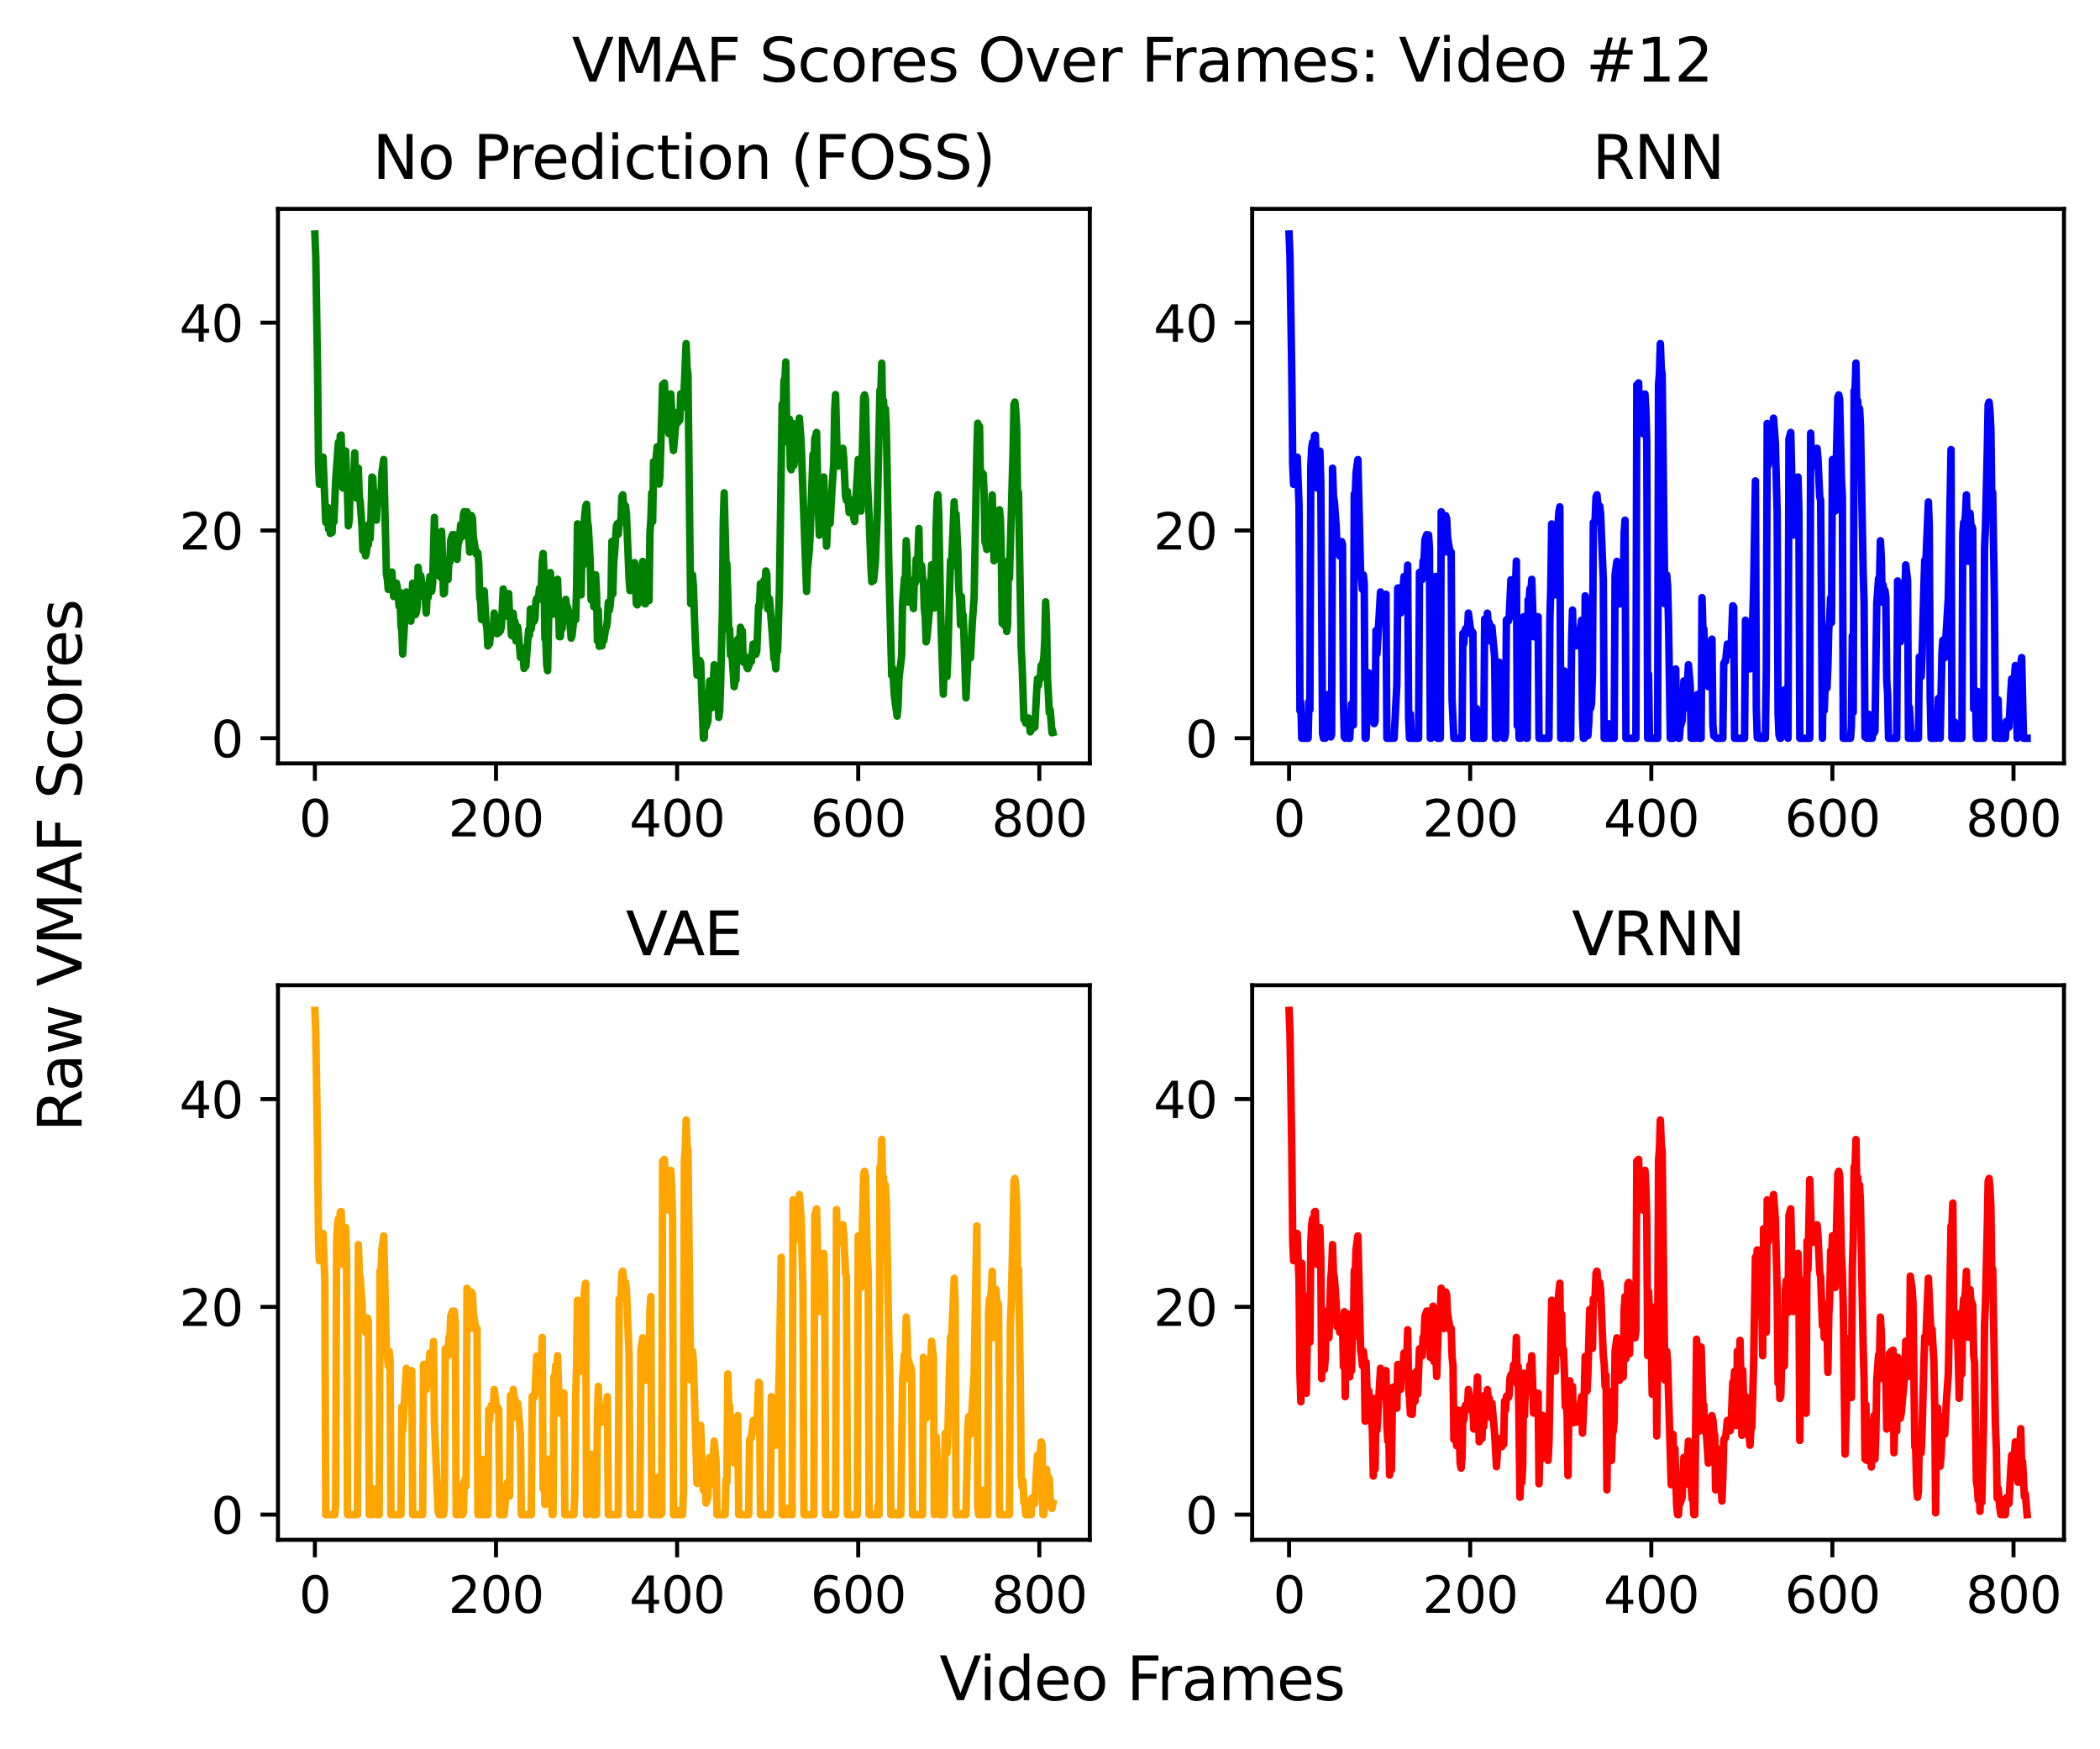 <?xml version="1.0" encoding="utf-8" standalone="no"?>
<!DOCTYPE svg PUBLIC "-//W3C//DTD SVG 1.1//EN"
  "http://www.w3.org/Graphics/SVG/1.1/DTD/svg11.dtd">
<svg xmlns:xlink="http://www.w3.org/1999/xlink" width="419.904pt" height="349.632pt" viewBox="0 0 419.904 349.632" xmlns="http://www.w3.org/2000/svg" version="1.1">
 <defs>
  <style type="text/css">*{stroke-linejoin: round; stroke-linecap: butt}</style>
 </defs>
 <g id="figure_1">
  <g id="patch_1">
   <path d="M 0 349.632 
L 419.904 349.632 
L 419.904 -0 
L 0 -0 
z
" style="fill: #ffffff"/>
  </g>
  <g id="axes_1">
   <g id="patch_2">
    <path d="M 55.584 152.64 
L 217.911 152.64 
L 217.911 41.76 
L 55.584 41.76 
z
" style="fill: #ffffff"/>
   </g>
   <g id="matplotlib.axis_1">
    <g id="xtick_1">
     <g id="line2d_1">
      <defs>
       <path id="ma93512789c" d="M 0 0 
L 0 3.5 
" style="stroke: #000000; stroke-width: 0.8"/>
      </defs>
      <g>
       <use xlink:href="#ma93512789c" x="62.963" y="152.64" style="stroke: #000000; stroke-width: 0.8"/>
      </g>
     </g>
     <g id="text_1">
      <!-- 0 -->
      <g transform="translate(59.781 167.238) scale(0.1 -0.1)">
       <defs>
        <path id="DejaVuSans-30" d="M 2034 4250 
Q 1547 4250 1301 3770 
Q 1056 3291 1056 2328 
Q 1056 1369 1301 889 
Q 1547 409 2034 409 
Q 2525 409 2770 889 
Q 3016 1369 3016 2328 
Q 3016 3291 2770 3770 
Q 2525 4250 2034 4250 
z
M 2034 4750 
Q 2819 4750 3233 4129 
Q 3647 3509 3647 2328 
Q 3647 1150 3233 529 
Q 2819 -91 2034 -91 
Q 1250 -91 836 529 
Q 422 1150 422 2328 
Q 422 3509 836 4129 
Q 1250 4750 2034 4750 
z
" transform="scale(0.016)"/>
       </defs>
       <use xlink:href="#DejaVuSans-30"/>
      </g>
     </g>
    </g>
    <g id="xtick_2">
     <g id="line2d_2">
      <g>
       <use xlink:href="#ma93512789c" x="99.176" y="152.64" style="stroke: #000000; stroke-width: 0.8"/>
      </g>
     </g>
     <g id="text_2">
      <!-- 200 -->
      <g transform="translate(89.632 167.238) scale(0.1 -0.1)">
       <defs>
        <path id="DejaVuSans-32" d="M 1228 531 
L 3431 531 
L 3431 0 
L 469 0 
L 469 531 
Q 828 903 1448 1529 
Q 2069 2156 2228 2338 
Q 2531 2678 2651 2914 
Q 2772 3150 2772 3378 
Q 2772 3750 2511 3984 
Q 2250 4219 1831 4219 
Q 1534 4219 1204 4116 
Q 875 4013 500 3803 
L 500 4441 
Q 881 4594 1212 4672 
Q 1544 4750 1819 4750 
Q 2544 4750 2975 4387 
Q 3406 4025 3406 3419 
Q 3406 3131 3298 2873 
Q 3191 2616 2906 2266 
Q 2828 2175 2409 1742 
Q 1991 1309 1228 531 
z
" transform="scale(0.016)"/>
       </defs>
       <use xlink:href="#DejaVuSans-32"/>
       <use xlink:href="#DejaVuSans-30" x="63.623"/>
       <use xlink:href="#DejaVuSans-30" x="127.246"/>
      </g>
     </g>
    </g>
    <g id="xtick_3">
     <g id="line2d_3">
      <g>
       <use xlink:href="#ma93512789c" x="135.39" y="152.64" style="stroke: #000000; stroke-width: 0.8"/>
      </g>
     </g>
     <g id="text_3">
      <!-- 400 -->
      <g transform="translate(125.846 167.238) scale(0.1 -0.1)">
       <defs>
        <path id="DejaVuSans-34" d="M 2419 4116 
L 825 1625 
L 2419 1625 
L 2419 4116 
z
M 2253 4666 
L 3047 4666 
L 3047 1625 
L 3713 1625 
L 3713 1100 
L 3047 1100 
L 3047 0 
L 2419 0 
L 2419 1100 
L 313 1100 
L 313 1709 
L 2253 4666 
z
" transform="scale(0.016)"/>
       </defs>
       <use xlink:href="#DejaVuSans-34"/>
       <use xlink:href="#DejaVuSans-30" x="63.623"/>
       <use xlink:href="#DejaVuSans-30" x="127.246"/>
      </g>
     </g>
    </g>
    <g id="xtick_4">
     <g id="line2d_4">
      <g>
       <use xlink:href="#ma93512789c" x="171.603" y="152.64" style="stroke: #000000; stroke-width: 0.8"/>
      </g>
     </g>
     <g id="text_4">
      <!-- 600 -->
      <g transform="translate(162.059 167.238) scale(0.1 -0.1)">
       <defs>
        <path id="DejaVuSans-36" d="M 2113 2584 
Q 1688 2584 1439 2293 
Q 1191 2003 1191 1497 
Q 1191 994 1439 701 
Q 1688 409 2113 409 
Q 2538 409 2786 701 
Q 3034 994 3034 1497 
Q 3034 2003 2786 2293 
Q 2538 2584 2113 2584 
z
M 3366 4563 
L 3366 3988 
Q 3128 4100 2886 4159 
Q 2644 4219 2406 4219 
Q 1781 4219 1451 3797 
Q 1122 3375 1075 2522 
Q 1259 2794 1537 2939 
Q 1816 3084 2150 3084 
Q 2853 3084 3261 2657 
Q 3669 2231 3669 1497 
Q 3669 778 3244 343 
Q 2819 -91 2113 -91 
Q 1303 -91 875 529 
Q 447 1150 447 2328 
Q 447 3434 972 4092 
Q 1497 4750 2381 4750 
Q 2619 4750 2861 4703 
Q 3103 4656 3366 4563 
z
" transform="scale(0.016)"/>
       </defs>
       <use xlink:href="#DejaVuSans-36"/>
       <use xlink:href="#DejaVuSans-30" x="63.623"/>
       <use xlink:href="#DejaVuSans-30" x="127.246"/>
      </g>
     </g>
    </g>
    <g id="xtick_5">
     <g id="line2d_5">
      <g>
       <use xlink:href="#ma93512789c" x="207.817" y="152.64" style="stroke: #000000; stroke-width: 0.8"/>
      </g>
     </g>
     <g id="text_5">
      <!-- 800 -->
      <g transform="translate(198.273 167.238) scale(0.1 -0.1)">
       <defs>
        <path id="DejaVuSans-38" d="M 2034 2216 
Q 1584 2216 1326 1975 
Q 1069 1734 1069 1313 
Q 1069 891 1326 650 
Q 1584 409 2034 409 
Q 2484 409 2743 651 
Q 3003 894 3003 1313 
Q 3003 1734 2745 1975 
Q 2488 2216 2034 2216 
z
M 1403 2484 
Q 997 2584 770 2862 
Q 544 3141 544 3541 
Q 544 4100 942 4425 
Q 1341 4750 2034 4750 
Q 2731 4750 3128 4425 
Q 3525 4100 3525 3541 
Q 3525 3141 3298 2862 
Q 3072 2584 2669 2484 
Q 3125 2378 3379 2068 
Q 3634 1759 3634 1313 
Q 3634 634 3220 271 
Q 2806 -91 2034 -91 
Q 1263 -91 848 271 
Q 434 634 434 1313 
Q 434 1759 690 2068 
Q 947 2378 1403 2484 
z
M 1172 3481 
Q 1172 3119 1398 2916 
Q 1625 2713 2034 2713 
Q 2441 2713 2670 2916 
Q 2900 3119 2900 3481 
Q 2900 3844 2670 4047 
Q 2441 4250 2034 4250 
Q 1625 4250 1398 4047 
Q 1172 3844 1172 3481 
z
" transform="scale(0.016)"/>
       </defs>
       <use xlink:href="#DejaVuSans-38"/>
       <use xlink:href="#DejaVuSans-30" x="63.623"/>
       <use xlink:href="#DejaVuSans-30" x="127.246"/>
      </g>
     </g>
    </g>
   </g>
   <g id="matplotlib.axis_2">
    <g id="ytick_1">
     <g id="line2d_6">
      <defs>
       <path id="m0935fe9a10" d="M 0 0 
L -3.5 0 
" style="stroke: #000000; stroke-width: 0.8"/>
      </defs>
      <g>
       <use xlink:href="#m0935fe9a10" x="55.584" y="147.6" style="stroke: #000000; stroke-width: 0.8"/>
      </g>
     </g>
     <g id="text_6">
      <!-- 0 -->
      <g transform="translate(42.221 151.399) scale(0.1 -0.1)">
       <use xlink:href="#DejaVuSans-30"/>
      </g>
     </g>
    </g>
    <g id="ytick_2">
     <g id="line2d_7">
      <g>
       <use xlink:href="#m0935fe9a10" x="55.584" y="106.06" style="stroke: #000000; stroke-width: 0.8"/>
      </g>
     </g>
     <g id="text_7">
      <!-- 20 -->
      <g transform="translate(35.859 109.859) scale(0.1 -0.1)">
       <use xlink:href="#DejaVuSans-32"/>
       <use xlink:href="#DejaVuSans-30" x="63.623"/>
      </g>
     </g>
    </g>
    <g id="ytick_3">
     <g id="line2d_8">
      <g>
       <use xlink:href="#m0935fe9a10" x="55.584" y="64.52" style="stroke: #000000; stroke-width: 0.8"/>
      </g>
     </g>
     <g id="text_8">
      <!-- 40 -->
      <g transform="translate(35.859 68.319) scale(0.1 -0.1)">
       <use xlink:href="#DejaVuSans-34"/>
       <use xlink:href="#DejaVuSans-30" x="63.623"/>
      </g>
     </g>
    </g>
   </g>
   <g id="line2d_9">
    <path d="M 62.963 46.8 
L 63.144 51.29 
L 63.506 74.717 
L 63.687 92.733 
L 63.868 96.832 
L 64.049 95.862 
L 64.23 93.74 
L 64.411 96.346 
L 64.592 91.389 
L 65.135 104.452 
L 65.497 101.426 
L 65.679 105.752 
L 65.86 104.437 
L 66.041 106.664 
L 66.222 105.376 
L 66.403 106.451 
L 66.584 102.016 
L 66.765 104.342 
L 67.127 95.948 
L 67.67 88.416 
L 67.851 95.126 
L 68.032 87.117 
L 68.213 86.989 
L 68.576 97.578 
L 68.757 95.287 
L 68.938 90.878 
L 69.119 90.18 
L 69.3 96.135 
L 69.481 98.42 
L 69.662 105.137 
L 69.843 103.902 
L 70.024 96.389 
L 70.386 98.01 
L 70.748 95.107 
L 70.929 90.546 
L 71.111 97.146 
L 71.292 99.588 
L 71.654 93.613 
L 71.835 99.245 
L 72.016 100.27 
L 72.378 105.247 
L 72.559 110.047 
L 72.74 110.159 
L 72.921 109.558 
L 73.102 111.133 
L 73.283 110.284 
L 73.464 108.281 
L 73.646 108.915 
L 73.827 104.796 
L 74.008 107.701 
L 74.189 103.164 
L 74.37 95.373 
L 74.551 95.519 
L 74.732 99.553 
L 74.913 98.494 
L 75.094 99.192 
L 75.275 104 
L 75.456 100.245 
L 75.637 99.52 
L 75.818 100.169 
L 75.999 98.762 
L 76.18 99.374 
L 76.362 94.48 
L 76.724 91.878 
L 77.267 114.738 
L 77.448 115.737 
L 77.629 117.849 
L 77.81 114.955 
L 77.991 116.636 
L 78.353 114.372 
L 78.715 119.263 
L 78.896 118.886 
L 79.078 117.039 
L 79.259 116.583 
L 79.44 117.484 
L 79.802 121.244 
L 79.983 118.444 
L 80.164 125.018 
L 80.345 126.089 
L 80.526 130.767 
L 81.25 118.349 
L 81.612 123.096 
L 81.794 119.89 
L 82.156 124.189 
L 82.518 116.604 
L 82.699 122.285 
L 82.88 119.055 
L 83.061 122.902 
L 83.242 122.503 
L 83.423 121.258 
L 83.604 113.411 
L 83.785 115.37 
L 83.966 115.659 
L 84.147 115.117 
L 84.329 116.478 
L 84.51 119.144 
L 84.691 117.588 
L 84.872 117.647 
L 85.234 122.574 
L 85.415 118.833 
L 85.596 119.459 
L 85.958 115.26 
L 86.32 118.217 
L 86.501 116.615 
L 86.863 103.447 
L 87.045 111.592 
L 87.226 108.774 
L 87.407 113.126 
L 87.769 115.097 
L 87.95 114.573 
L 88.131 115.44 
L 88.312 106.23 
L 88.674 118.744 
L 88.855 118.579 
L 89.036 114.448 
L 89.217 115.508 
L 89.398 114.383 
L 89.579 115.862 
L 89.761 112.149 
L 89.942 112.454 
L 90.123 107.926 
L 90.485 106.904 
L 90.666 108.206 
L 90.847 106.915 
L 91.028 109.492 
L 91.209 109.157 
L 91.39 111.844 
L 91.571 108.965 
L 91.752 108.346 
L 91.933 107.035 
L 92.114 104.877 
L 92.295 107.382 
L 92.477 105.854 
L 92.658 102.934 
L 92.839 102.291 
L 93.02 103.733 
L 93.201 104.231 
L 93.382 102.321 
L 93.925 110.396 
L 94.106 109.511 
L 94.287 103.093 
L 94.468 103.66 
L 94.649 107.427 
L 95.193 110.754 
L 95.374 110.365 
L 95.555 110.568 
L 95.736 112.779 
L 95.917 119.536 
L 96.098 120.232 
L 96.279 123.855 
L 96.46 120.165 
L 96.641 120.542 
L 96.822 118.151 
L 97.184 124.693 
L 97.365 125.577 
L 97.546 129.139 
L 97.728 126.642 
L 97.909 128.676 
L 98.09 126.286 
L 98.271 125.678 
L 98.452 125.687 
L 98.633 126.239 
L 98.814 122.586 
L 99.357 126.716 
L 99.538 126.211 
L 99.719 126.505 
L 99.9 125.261 
L 100.081 126.094 
L 100.262 125.259 
L 100.625 117.756 
L 100.806 118.541 
L 101.168 123.163 
L 101.349 121.648 
L 101.53 121.61 
L 101.711 118.683 
L 101.892 123.372 
L 102.073 123.756 
L 102.254 126.984 
L 102.435 127.158 
L 102.616 122.607 
L 102.797 124.648 
L 102.978 124.305 
L 103.16 128.141 
L 103.341 125.692 
L 103.522 125.335 
L 104.065 131.442 
L 104.246 129.559 
L 104.427 129.629 
L 104.608 131.155 
L 104.789 133.65 
L 104.97 132.063 
L 105.151 133.168 
L 105.695 125.959 
L 105.876 127.016 
L 106.057 121.755 
L 106.238 125.706 
L 106.419 123.975 
L 106.6 123.785 
L 106.781 124.235 
L 106.962 123.702 
L 107.143 120.261 
L 107.324 119.663 
L 107.505 119.988 
L 107.686 119.263 
L 107.867 117.65 
L 108.048 118.341 
L 108.229 117.547 
L 108.411 112.171 
L 108.592 110.661 
L 108.773 114.336 
L 108.954 127.745 
L 109.135 127.989 
L 109.316 132.846 
L 109.497 134.094 
L 109.859 116.337 
L 110.04 114.481 
L 110.583 122.803 
L 110.764 119.931 
L 110.945 120.493 
L 111.127 117.705 
L 111.308 118.849 
L 111.489 115.839 
L 111.851 127.298 
L 112.032 127.315 
L 112.213 124.996 
L 112.394 125.694 
L 112.575 123.287 
L 112.756 123.318 
L 112.937 122.274 
L 113.118 119.837 
L 113.299 121.283 
L 113.48 121.345 
L 113.843 123.045 
L 114.205 127.592 
L 114.386 127.066 
L 114.748 123.74 
L 114.929 123.55 
L 115.11 123.901 
L 115.291 117.625 
L 115.472 104.743 
L 115.653 105.714 
L 116.196 118.934 
L 116.378 108.853 
L 116.559 113.038 
L 116.74 104.919 
L 117.102 101.331 
L 117.283 100.817 
L 117.464 104.243 
L 117.645 105.382 
L 118.007 112.086 
L 118.188 119.935 
L 118.369 118.244 
L 118.55 118.247 
L 118.731 121.308 
L 118.912 119.897 
L 119.094 114.928 
L 119.275 118.518 
L 119.456 128.148 
L 119.637 121.97 
L 119.818 129.224 
L 119.999 127.982 
L 120.361 129.13 
L 120.542 127.043 
L 120.723 128.095 
L 121.085 125.792 
L 121.266 125.445 
L 121.447 124.017 
L 121.628 120.427 
L 121.81 122.058 
L 121.991 121.258 
L 122.172 119.043 
L 122.353 108.254 
L 122.534 118.748 
L 122.715 112.548 
L 122.896 110.423 
L 123.258 105.129 
L 123.439 104.709 
L 123.62 106.818 
L 123.801 104.472 
L 123.982 104.591 
L 124.163 103.745 
L 124.344 99.303 
L 124.526 98.92 
L 124.707 101.024 
L 125.069 101.159 
L 125.25 102.613 
L 125.793 115.882 
L 125.974 118.093 
L 126.155 117.778 
L 126.336 116.464 
L 126.517 116.53 
L 126.879 112.482 
L 127.242 120.731 
L 127.423 120.937 
L 127.785 117.458 
L 127.966 118.001 
L 128.328 113.628 
L 128.509 112.252 
L 128.871 120.66 
L 129.052 120.735 
L 129.414 115.828 
L 129.595 119.816 
L 129.777 120.075 
L 129.958 106.633 
L 130.139 104.008 
L 130.32 98.535 
L 130.501 104.284 
L 130.682 92.312 
L 131.044 96.08 
L 131.225 91.188 
L 131.406 89.32 
L 131.587 95.948 
L 131.768 96.789 
L 131.949 95.323 
L 132.493 76.912 
L 132.674 80.791 
L 132.855 76.567 
L 133.036 81.51 
L 133.217 79.222 
L 133.398 85.78 
L 133.579 85.637 
L 133.76 86.723 
L 133.941 79.216 
L 134.122 78.766 
L 134.303 82.261 
L 134.484 88.344 
L 134.665 90.074 
L 135.209 83.757 
L 135.39 82.479 
L 135.571 84.45 
L 135.752 83.2 
L 135.933 83.973 
L 136.114 78.721 
L 136.476 81.408 
L 136.657 81.221 
L 137.2 68.696 
L 137.381 73.528 
L 137.562 74.872 
L 137.925 106.464 
L 138.106 120.691 
L 138.287 116.051 
L 138.468 114.953 
L 138.649 117.114 
L 139.011 127.707 
L 139.373 134.977 
L 139.554 134.676 
L 139.916 132.061 
L 140.097 132.47 
L 140.641 147.6 
L 140.822 147.534 
L 141.003 142.142 
L 141.184 145.304 
L 141.546 144.171 
L 141.908 136.156 
L 142.27 141.525 
L 142.451 139.648 
L 142.813 132.906 
L 143.176 137.042 
L 143.538 139.825 
L 143.719 143.444 
L 143.9 142.227 
L 144.081 137.195 
L 144.443 122.342 
L 144.624 104.429 
L 144.805 98.537 
L 145.167 112.635 
L 145.348 112.747 
L 145.71 125.982 
L 145.892 125.753 
L 146.073 131 
L 146.254 129.152 
L 146.797 137.3 
L 146.978 136.073 
L 147.159 135.972 
L 147.34 128.155 
L 147.521 127.806 
L 147.702 128.101 
L 147.883 128.693 
L 148.064 125.419 
L 148.245 127.494 
L 148.427 126.133 
L 148.608 132.382 
L 148.789 131.005 
L 149.151 131.641 
L 149.332 133.414 
L 149.513 133.705 
L 149.875 132.689 
L 150.056 132.31 
L 150.237 132.262 
L 150.599 128.778 
L 150.78 129.029 
L 150.961 128.921 
L 151.143 130.827 
L 151.324 130.142 
L 151.686 121.106 
L 151.867 121.354 
L 152.048 116.702 
L 152.229 117.484 
L 152.41 117.542 
L 152.591 117.842 
L 152.772 116.033 
L 152.953 117.453 
L 153.134 114.161 
L 153.315 114.743 
L 153.496 121.737 
L 153.677 119.981 
L 153.859 119.734 
L 154.402 126.531 
L 154.764 131.757 
L 154.945 131.699 
L 155.126 133.731 
L 155.307 130.492 
L 155.488 130.19 
L 155.85 117.59 
L 156.393 80.816 
L 156.575 83.915 
L 156.756 76.012 
L 156.937 76.303 
L 157.118 72.373 
L 157.299 85.558 
L 157.48 85.053 
L 157.661 88.57 
L 157.842 83.808 
L 158.023 93.358 
L 158.204 93.918 
L 158.385 91.194 
L 158.566 84.674 
L 158.747 93.044 
L 158.928 91.523 
L 159.11 87.071 
L 159.291 87.272 
L 159.472 85.636 
L 159.653 85.755 
L 159.834 83.597 
L 160.196 88.505 
L 161.282 118.249 
L 161.463 113.666 
L 161.826 109.98 
L 162.007 106.722 
L 162.55 90.877 
L 162.731 94.68 
L 162.912 87.787 
L 163.274 86.462 
L 163.636 102.01 
L 163.817 106.999 
L 164.36 97.412 
L 164.542 95.472 
L 164.723 95.369 
L 164.904 102.029 
L 165.085 104.33 
L 165.266 109.2 
L 165.628 101.828 
L 165.809 104.502 
L 165.99 104.629 
L 166.352 97.814 
L 166.714 92.618 
L 166.895 81.997 
L 167.076 78.888 
L 167.439 92.619 
L 167.62 93.164 
L 168.163 91.874 
L 168.525 89.629 
L 168.706 91.524 
L 169.068 99.254 
L 169.249 100.031 
L 169.43 98.244 
L 169.793 102.478 
L 169.974 99.896 
L 170.155 100.46 
L 170.336 101.864 
L 170.517 101.384 
L 170.698 103.511 
L 170.879 104.27 
L 171.603 91.863 
L 171.784 94.172 
L 172.146 102.185 
L 172.69 79.442 
L 172.871 78.946 
L 173.052 79.865 
L 173.414 95.722 
L 173.776 102.995 
L 174.138 113.137 
L 174.319 116.308 
L 174.5 115.226 
L 174.681 116.076 
L 175.043 112.285 
L 175.406 102.966 
L 175.949 78.036 
L 176.13 78.249 
L 176.311 72.607 
L 176.492 82.39 
L 176.673 80.137 
L 176.854 85.063 
L 177.035 81.698 
L 177.216 85.143 
L 177.759 114.458 
L 178.303 135.039 
L 178.484 133.61 
L 178.846 139.335 
L 179.389 143.191 
L 179.57 141.206 
L 179.751 135.656 
L 180.294 131.048 
L 180.476 120.621 
L 180.838 115.673 
L 181.019 116.559 
L 181.2 108.116 
L 181.381 111.485 
L 181.562 120.394 
L 181.743 116.929 
L 181.924 118.496 
L 182.105 118.025 
L 182.648 121.681 
L 182.829 115.854 
L 183.01 116.589 
L 183.192 111.819 
L 183.373 115.9 
L 183.735 105.671 
L 183.916 114.918 
L 184.097 114.303 
L 184.278 113.052 
L 184.459 115.401 
L 184.64 116.15 
L 184.821 121.736 
L 185.002 123.386 
L 185.183 128.336 
L 185.364 127.345 
L 185.908 121.416 
L 186.089 118.566 
L 186.27 112.932 
L 186.632 116.11 
L 186.813 121.554 
L 186.994 120.07 
L 187.175 105.609 
L 187.356 100.201 
L 187.537 98.899 
L 187.718 102.887 
L 188.08 122.125 
L 188.624 138.799 
L 188.805 131.611 
L 188.986 131.33 
L 189.167 135.251 
L 189.348 135.275 
L 189.529 131.098 
L 189.891 117.464 
L 190.072 112.022 
L 190.253 113.33 
L 190.796 100.336 
L 190.977 105.232 
L 191.159 102.755 
L 191.521 110.274 
L 191.702 117.663 
L 191.883 119.706 
L 192.064 124.942 
L 192.245 119.279 
L 192.426 123.319 
L 192.607 123.008 
L 193.15 139.529 
L 193.693 127.989 
L 194.056 131.522 
L 194.418 124.505 
L 194.78 119.485 
L 195.323 89.889 
L 195.504 84.629 
L 195.685 87.4 
L 195.866 85.272 
L 196.047 96.1 
L 196.228 94.287 
L 196.409 95.298 
L 196.591 94.757 
L 196.772 98.546 
L 196.953 108.361 
L 197.134 108.808 
L 197.315 109.865 
L 197.496 109.566 
L 197.858 104.467 
L 198.039 104.643 
L 198.22 102.697 
L 198.401 98.956 
L 198.763 112.124 
L 199.125 102.61 
L 199.307 105.127 
L 199.488 105.189 
L 199.669 105.761 
L 199.85 101.934 
L 200.031 103.78 
L 200.212 110.694 
L 200.393 124.637 
L 200.574 123.496 
L 200.755 124.806 
L 200.936 125.152 
L 201.117 121.478 
L 201.298 126.256 
L 201.479 124.977 
L 201.66 112.016 
L 201.842 115.599 
L 202.566 90.255 
L 202.747 80.885 
L 202.928 80.392 
L 203.109 82.189 
L 203.29 85.806 
L 203.471 99.79 
L 203.652 98.47 
L 204.195 129.495 
L 204.376 133.079 
L 204.739 143.853 
L 204.92 143.721 
L 205.101 144.585 
L 205.282 144.265 
L 205.463 144.405 
L 205.644 143.541 
L 206.006 146.333 
L 206.187 145.775 
L 206.368 144.248 
L 206.549 145.642 
L 206.73 144.786 
L 206.911 145.389 
L 207.274 138.465 
L 207.455 135.712 
L 207.636 137.064 
L 207.817 135.936 
L 207.998 135.769 
L 208.179 133.058 
L 208.36 133.649 
L 208.722 131.398 
L 208.903 128.035 
L 209.084 120.331 
L 209.265 124.786 
L 209.446 135.322 
L 209.808 142.478 
L 209.99 141.959 
L 210.352 146.51 
L 210.533 146.462 
L 210.533 146.462 
" clip-path="url(#pc58a3a4bb6)" style="fill: none; stroke: #008000; stroke-width: 1.5; stroke-linecap: square"/>
   </g>
   <g id="patch_3">
    <path d="M 55.584 152.64 
L 55.584 41.76 
" style="fill: none; stroke: #000000; stroke-width: 0.8; stroke-linejoin: miter; stroke-linecap: square"/>
   </g>
   <g id="patch_4">
    <path d="M 217.911 152.64 
L 217.911 41.76 
" style="fill: none; stroke: #000000; stroke-width: 0.8; stroke-linejoin: miter; stroke-linecap: square"/>
   </g>
   <g id="patch_5">
    <path d="M 55.584 152.64 
L 217.911 152.64 
" style="fill: none; stroke: #000000; stroke-width: 0.8; stroke-linejoin: miter; stroke-linecap: square"/>
   </g>
   <g id="patch_6">
    <path d="M 55.584 41.76 
L 217.911 41.76 
" style="fill: none; stroke: #000000; stroke-width: 0.8; stroke-linejoin: miter; stroke-linecap: square"/>
   </g>
   <g id="text_9">
    <!-- No Prediction (FOSS) -->
    <g transform="translate(74.496 35.76) scale(0.12 -0.12)">
     <defs>
      <path id="DejaVuSans-4e" d="M 628 4666 
L 1478 4666 
L 3547 763 
L 3547 4666 
L 4159 4666 
L 4159 0 
L 3309 0 
L 1241 3903 
L 1241 0 
L 628 0 
L 628 4666 
z
" transform="scale(0.016)"/>
      <path id="DejaVuSans-6f" d="M 1959 3097 
Q 1497 3097 1228 2736 
Q 959 2375 959 1747 
Q 959 1119 1226 758 
Q 1494 397 1959 397 
Q 2419 397 2687 759 
Q 2956 1122 2956 1747 
Q 2956 2369 2687 2733 
Q 2419 3097 1959 3097 
z
M 1959 3584 
Q 2709 3584 3137 3096 
Q 3566 2609 3566 1747 
Q 3566 888 3137 398 
Q 2709 -91 1959 -91 
Q 1206 -91 779 398 
Q 353 888 353 1747 
Q 353 2609 779 3096 
Q 1206 3584 1959 3584 
z
" transform="scale(0.016)"/>
      <path id="DejaVuSans-20" transform="scale(0.016)"/>
      <path id="DejaVuSans-50" d="M 1259 4147 
L 1259 2394 
L 2053 2394 
Q 2494 2394 2734 2622 
Q 2975 2850 2975 3272 
Q 2975 3691 2734 3919 
Q 2494 4147 2053 4147 
L 1259 4147 
z
M 628 4666 
L 2053 4666 
Q 2838 4666 3239 4311 
Q 3641 3956 3641 3272 
Q 3641 2581 3239 2228 
Q 2838 1875 2053 1875 
L 1259 1875 
L 1259 0 
L 628 0 
L 628 4666 
z
" transform="scale(0.016)"/>
      <path id="DejaVuSans-72" d="M 2631 2963 
Q 2534 3019 2420 3045 
Q 2306 3072 2169 3072 
Q 1681 3072 1420 2755 
Q 1159 2438 1159 1844 
L 1159 0 
L 581 0 
L 581 3500 
L 1159 3500 
L 1159 2956 
Q 1341 3275 1631 3429 
Q 1922 3584 2338 3584 
Q 2397 3584 2469 3576 
Q 2541 3569 2628 3553 
L 2631 2963 
z
" transform="scale(0.016)"/>
      <path id="DejaVuSans-65" d="M 3597 1894 
L 3597 1613 
L 953 1613 
Q 991 1019 1311 708 
Q 1631 397 2203 397 
Q 2534 397 2845 478 
Q 3156 559 3463 722 
L 3463 178 
Q 3153 47 2828 -22 
Q 2503 -91 2169 -91 
Q 1331 -91 842 396 
Q 353 884 353 1716 
Q 353 2575 817 3079 
Q 1281 3584 2069 3584 
Q 2775 3584 3186 3129 
Q 3597 2675 3597 1894 
z
M 3022 2063 
Q 3016 2534 2758 2815 
Q 2500 3097 2075 3097 
Q 1594 3097 1305 2825 
Q 1016 2553 972 2059 
L 3022 2063 
z
" transform="scale(0.016)"/>
      <path id="DejaVuSans-64" d="M 2906 2969 
L 2906 4863 
L 3481 4863 
L 3481 0 
L 2906 0 
L 2906 525 
Q 2725 213 2448 61 
Q 2172 -91 1784 -91 
Q 1150 -91 751 415 
Q 353 922 353 1747 
Q 353 2572 751 3078 
Q 1150 3584 1784 3584 
Q 2172 3584 2448 3432 
Q 2725 3281 2906 2969 
z
M 947 1747 
Q 947 1113 1208 752 
Q 1469 391 1925 391 
Q 2381 391 2643 752 
Q 2906 1113 2906 1747 
Q 2906 2381 2643 2742 
Q 2381 3103 1925 3103 
Q 1469 3103 1208 2742 
Q 947 2381 947 1747 
z
" transform="scale(0.016)"/>
      <path id="DejaVuSans-69" d="M 603 3500 
L 1178 3500 
L 1178 0 
L 603 0 
L 603 3500 
z
M 603 4863 
L 1178 4863 
L 1178 4134 
L 603 4134 
L 603 4863 
z
" transform="scale(0.016)"/>
      <path id="DejaVuSans-63" d="M 3122 3366 
L 3122 2828 
Q 2878 2963 2633 3030 
Q 2388 3097 2138 3097 
Q 1578 3097 1268 2742 
Q 959 2388 959 1747 
Q 959 1106 1268 751 
Q 1578 397 2138 397 
Q 2388 397 2633 464 
Q 2878 531 3122 666 
L 3122 134 
Q 2881 22 2623 -34 
Q 2366 -91 2075 -91 
Q 1284 -91 818 406 
Q 353 903 353 1747 
Q 353 2603 823 3093 
Q 1294 3584 2113 3584 
Q 2378 3584 2631 3529 
Q 2884 3475 3122 3366 
z
" transform="scale(0.016)"/>
      <path id="DejaVuSans-74" d="M 1172 4494 
L 1172 3500 
L 2356 3500 
L 2356 3053 
L 1172 3053 
L 1172 1153 
Q 1172 725 1289 603 
Q 1406 481 1766 481 
L 2356 481 
L 2356 0 
L 1766 0 
Q 1100 0 847 248 
Q 594 497 594 1153 
L 594 3053 
L 172 3053 
L 172 3500 
L 594 3500 
L 594 4494 
L 1172 4494 
z
" transform="scale(0.016)"/>
      <path id="DejaVuSans-6e" d="M 3513 2113 
L 3513 0 
L 2938 0 
L 2938 2094 
Q 2938 2591 2744 2837 
Q 2550 3084 2163 3084 
Q 1697 3084 1428 2787 
Q 1159 2491 1159 1978 
L 1159 0 
L 581 0 
L 581 3500 
L 1159 3500 
L 1159 2956 
Q 1366 3272 1645 3428 
Q 1925 3584 2291 3584 
Q 2894 3584 3203 3211 
Q 3513 2838 3513 2113 
z
" transform="scale(0.016)"/>
      <path id="DejaVuSans-28" d="M 1984 4856 
Q 1566 4138 1362 3434 
Q 1159 2731 1159 2009 
Q 1159 1288 1364 580 
Q 1569 -128 1984 -844 
L 1484 -844 
Q 1016 -109 783 600 
Q 550 1309 550 2009 
Q 550 2706 781 3412 
Q 1013 4119 1484 4856 
L 1984 4856 
z
" transform="scale(0.016)"/>
      <path id="DejaVuSans-46" d="M 628 4666 
L 3309 4666 
L 3309 4134 
L 1259 4134 
L 1259 2759 
L 3109 2759 
L 3109 2228 
L 1259 2228 
L 1259 0 
L 628 0 
L 628 4666 
z
" transform="scale(0.016)"/>
      <path id="DejaVuSans-4f" d="M 2522 4238 
Q 1834 4238 1429 3725 
Q 1025 3213 1025 2328 
Q 1025 1447 1429 934 
Q 1834 422 2522 422 
Q 3209 422 3611 934 
Q 4013 1447 4013 2328 
Q 4013 3213 3611 3725 
Q 3209 4238 2522 4238 
z
M 2522 4750 
Q 3503 4750 4090 4092 
Q 4678 3434 4678 2328 
Q 4678 1225 4090 567 
Q 3503 -91 2522 -91 
Q 1538 -91 948 565 
Q 359 1222 359 2328 
Q 359 3434 948 4092 
Q 1538 4750 2522 4750 
z
" transform="scale(0.016)"/>
      <path id="DejaVuSans-53" d="M 3425 4513 
L 3425 3897 
Q 3066 4069 2747 4153 
Q 2428 4238 2131 4238 
Q 1616 4238 1336 4038 
Q 1056 3838 1056 3469 
Q 1056 3159 1242 3001 
Q 1428 2844 1947 2747 
L 2328 2669 
Q 3034 2534 3370 2195 
Q 3706 1856 3706 1288 
Q 3706 609 3251 259 
Q 2797 -91 1919 -91 
Q 1588 -91 1214 -16 
Q 841 59 441 206 
L 441 856 
Q 825 641 1194 531 
Q 1563 422 1919 422 
Q 2459 422 2753 634 
Q 3047 847 3047 1241 
Q 3047 1584 2836 1778 
Q 2625 1972 2144 2069 
L 1759 2144 
Q 1053 2284 737 2584 
Q 422 2884 422 3419 
Q 422 4038 858 4394 
Q 1294 4750 2059 4750 
Q 2388 4750 2728 4690 
Q 3069 4631 3425 4513 
z
" transform="scale(0.016)"/>
      <path id="DejaVuSans-29" d="M 513 4856 
L 1013 4856 
Q 1481 4119 1714 3412 
Q 1947 2706 1947 2009 
Q 1947 1309 1714 600 
Q 1481 -109 1013 -844 
L 513 -844 
Q 928 -128 1133 580 
Q 1338 1288 1338 2009 
Q 1338 2731 1133 3434 
Q 928 4138 513 4856 
z
" transform="scale(0.016)"/>
     </defs>
     <use xlink:href="#DejaVuSans-4e"/>
     <use xlink:href="#DejaVuSans-6f" x="74.805"/>
     <use xlink:href="#DejaVuSans-20" x="135.986"/>
     <use xlink:href="#DejaVuSans-50" x="167.773"/>
     <use xlink:href="#DejaVuSans-72" x="226.326"/>
     <use xlink:href="#DejaVuSans-65" x="265.189"/>
     <use xlink:href="#DejaVuSans-64" x="326.713"/>
     <use xlink:href="#DejaVuSans-69" x="390.189"/>
     <use xlink:href="#DejaVuSans-63" x="417.973"/>
     <use xlink:href="#DejaVuSans-74" x="472.953"/>
     <use xlink:href="#DejaVuSans-69" x="512.162"/>
     <use xlink:href="#DejaVuSans-6f" x="539.945"/>
     <use xlink:href="#DejaVuSans-6e" x="601.127"/>
     <use xlink:href="#DejaVuSans-20" x="664.506"/>
     <use xlink:href="#DejaVuSans-28" x="696.293"/>
     <use xlink:href="#DejaVuSans-46" x="735.307"/>
     <use xlink:href="#DejaVuSans-4f" x="792.826"/>
     <use xlink:href="#DejaVuSans-53" x="871.537"/>
     <use xlink:href="#DejaVuSans-53" x="935.014"/>
     <use xlink:href="#DejaVuSans-29" x="998.49"/>
    </g>
   </g>
  </g>
  <g id="axes_2">
   <g id="patch_7">
    <path d="M 250.377 152.64 
L 412.704 152.64 
L 412.704 41.76 
L 250.377 41.76 
z
" style="fill: #ffffff"/>
   </g>
   <g id="matplotlib.axis_3">
    <g id="xtick_6">
     <g id="line2d_10">
      <g>
       <use xlink:href="#ma93512789c" x="257.755" y="152.64" style="stroke: #000000; stroke-width: 0.8"/>
      </g>
     </g>
     <g id="text_10">
      <!-- 0 -->
      <g transform="translate(254.574 167.238) scale(0.1 -0.1)">
       <use xlink:href="#DejaVuSans-30"/>
      </g>
     </g>
    </g>
    <g id="xtick_7">
     <g id="line2d_11">
      <g>
       <use xlink:href="#ma93512789c" x="293.969" y="152.64" style="stroke: #000000; stroke-width: 0.8"/>
      </g>
     </g>
     <g id="text_11">
      <!-- 200 -->
      <g transform="translate(284.425 167.238) scale(0.1 -0.1)">
       <use xlink:href="#DejaVuSans-32"/>
       <use xlink:href="#DejaVuSans-30" x="63.623"/>
       <use xlink:href="#DejaVuSans-30" x="127.246"/>
      </g>
     </g>
    </g>
    <g id="xtick_8">
     <g id="line2d_12">
      <g>
       <use xlink:href="#ma93512789c" x="330.182" y="152.64" style="stroke: #000000; stroke-width: 0.8"/>
      </g>
     </g>
     <g id="text_12">
      <!-- 400 -->
      <g transform="translate(320.639 167.238) scale(0.1 -0.1)">
       <use xlink:href="#DejaVuSans-34"/>
       <use xlink:href="#DejaVuSans-30" x="63.623"/>
       <use xlink:href="#DejaVuSans-30" x="127.246"/>
      </g>
     </g>
    </g>
    <g id="xtick_9">
     <g id="line2d_13">
      <g>
       <use xlink:href="#ma93512789c" x="366.396" y="152.64" style="stroke: #000000; stroke-width: 0.8"/>
      </g>
     </g>
     <g id="text_13">
      <!-- 600 -->
      <g transform="translate(356.852 167.238) scale(0.1 -0.1)">
       <use xlink:href="#DejaVuSans-36"/>
       <use xlink:href="#DejaVuSans-30" x="63.623"/>
       <use xlink:href="#DejaVuSans-30" x="127.246"/>
      </g>
     </g>
    </g>
    <g id="xtick_10">
     <g id="line2d_14">
      <g>
       <use xlink:href="#ma93512789c" x="402.609" y="152.64" style="stroke: #000000; stroke-width: 0.8"/>
      </g>
     </g>
     <g id="text_14">
      <!-- 800 -->
      <g transform="translate(393.066 167.238) scale(0.1 -0.1)">
       <use xlink:href="#DejaVuSans-38"/>
       <use xlink:href="#DejaVuSans-30" x="63.623"/>
       <use xlink:href="#DejaVuSans-30" x="127.246"/>
      </g>
     </g>
    </g>
   </g>
   <g id="matplotlib.axis_4">
    <g id="ytick_4">
     <g id="line2d_15">
      <g>
       <use xlink:href="#m0935fe9a10" x="250.377" y="147.6" style="stroke: #000000; stroke-width: 0.8"/>
      </g>
     </g>
     <g id="text_15">
      <!-- 0 -->
      <g transform="translate(237.014 151.399) scale(0.1 -0.1)">
       <use xlink:href="#DejaVuSans-30"/>
      </g>
     </g>
    </g>
    <g id="ytick_5">
     <g id="line2d_16">
      <g>
       <use xlink:href="#m0935fe9a10" x="250.377" y="106.064" style="stroke: #000000; stroke-width: 0.8"/>
      </g>
     </g>
     <g id="text_16">
      <!-- 20 -->
      <g transform="translate(230.652 109.863) scale(0.1 -0.1)">
       <use xlink:href="#DejaVuSans-32"/>
       <use xlink:href="#DejaVuSans-30" x="63.623"/>
      </g>
     </g>
    </g>
    <g id="ytick_6">
     <g id="line2d_17">
      <g>
       <use xlink:href="#m0935fe9a10" x="250.377" y="64.528" style="stroke: #000000; stroke-width: 0.8"/>
      </g>
     </g>
     <g id="text_17">
      <!-- 40 -->
      <g transform="translate(230.652 68.327) scale(0.1 -0.1)">
       <use xlink:href="#DejaVuSans-34"/>
       <use xlink:href="#DejaVuSans-30" x="63.623"/>
      </g>
     </g>
    </g>
   </g>
   <g id="line2d_18">
    <path d="M 257.755 46.8 
L 257.936 51.295 
L 258.298 74.726 
L 258.48 92.739 
L 258.661 96.845 
L 258.842 95.856 
L 259.023 93.745 
L 259.204 96.337 
L 259.385 91.399 
L 259.747 101.01 
L 259.928 142.102 
L 260.109 140.426 
L 260.29 147.6 
L 261.558 147.6 
L 261.739 140.232 
L 261.92 141.894 
L 262.101 93.306 
L 262.282 89.531 
L 262.463 88.416 
L 262.644 95.135 
L 262.825 87.115 
L 263.006 87.006 
L 263.368 97.577 
L 263.549 95.296 
L 263.73 90.868 
L 263.912 90.189 
L 264.093 96.12 
L 264.455 146.66 
L 264.636 147.6 
L 264.817 146.373 
L 264.998 147.6 
L 265.36 139.752 
L 265.541 138.862 
L 265.722 145.148 
L 265.903 147.164 
L 266.084 147.346 
L 266.265 146.887 
L 266.446 93.608 
L 266.628 99.24 
L 266.809 100.274 
L 267.171 105.253 
L 267.352 110.045 
L 267.533 110.155 
L 267.714 109.563 
L 267.895 111.166 
L 268.076 110.443 
L 268.257 108.279 
L 268.438 108.927 
L 268.619 140.171 
L 268.8 147.387 
L 268.981 147.6 
L 269.163 146.808 
L 269.344 143.131 
L 269.525 147.6 
L 269.887 147.6 
L 270.249 140.751 
L 270.611 144.964 
L 270.792 98.763 
L 270.973 99.381 
L 271.154 94.505 
L 271.516 91.89 
L 272.06 114.748 
L 272.241 115.732 
L 272.422 117.847 
L 272.603 114.949 
L 272.784 116.668 
L 272.965 147.6 
L 273.146 147.6 
L 273.689 134.519 
L 273.87 136.629 
L 274.051 140.215 
L 274.232 137.243 
L 274.413 142.738 
L 274.776 144.676 
L 274.957 144.185 
L 275.138 126.088 
L 275.319 130.78 
L 276.043 118.36 
L 276.405 123.114 
L 276.586 119.88 
L 276.948 124.185 
L 277.129 118.813 
L 277.311 147.6 
L 278.759 147.6 
L 279.302 136.914 
L 279.483 117.597 
L 279.664 117.542 
L 280.027 122.569 
L 280.208 118.834 
L 280.389 119.45 
L 280.751 115.261 
L 281.113 118.219 
L 281.294 116.607 
L 281.475 112.984 
L 281.656 143.416 
L 281.837 147.6 
L 282.018 142.774 
L 282.199 147.6 
L 283.648 147.6 
L 283.829 114.447 
L 284.01 115.513 
L 284.191 114.374 
L 284.372 115.864 
L 284.553 112.148 
L 284.734 112.468 
L 284.915 107.939 
L 285.278 106.901 
L 285.459 108.198 
L 285.64 106.94 
L 285.821 109.497 
L 286.002 147.6 
L 286.183 147.6 
L 286.364 132.62 
L 286.545 132.227 
L 286.726 121.497 
L 286.907 122.895 
L 287.088 115.241 
L 287.269 143.875 
L 287.45 147.6 
L 287.994 147.6 
L 288.175 102.326 
L 288.718 110.41 
L 288.899 109.522 
L 289.08 103.107 
L 289.261 103.663 
L 289.442 107.434 
L 289.985 110.76 
L 290.166 110.367 
L 290.347 139.863 
L 290.71 147.6 
L 292.339 147.6 
L 292.52 126.633 
L 292.701 128.668 
L 292.882 126.283 
L 293.063 125.675 
L 293.245 125.692 
L 293.426 126.238 
L 293.607 122.584 
L 294.15 126.723 
L 294.331 126.218 
L 294.512 126.505 
L 294.693 147.6 
L 294.874 147.084 
L 295.055 147.6 
L 295.236 141.672 
L 295.598 147.6 
L 296.685 147.6 
L 296.866 123.767 
L 297.047 126.989 
L 297.228 127.171 
L 297.409 122.6 
L 297.59 124.643 
L 297.771 124.479 
L 297.952 128.135 
L 298.133 125.651 
L 298.314 125.347 
L 298.858 131.445 
L 299.039 147.6 
L 299.401 147.6 
L 299.582 143.787 
L 299.763 132.405 
L 299.944 139.682 
L 300.125 136.889 
L 300.306 138.654 
L 300.487 146.019 
L 300.668 147.6 
L 300.849 147.6 
L 301.03 146.634 
L 301.212 123.967 
L 301.393 123.792 
L 301.574 124.233 
L 301.755 123.709 
L 302.117 115.918 
L 302.298 119.998 
L 302.479 119.271 
L 302.66 117.654 
L 302.841 118.353 
L 303.022 117.538 
L 303.203 112.181 
L 303.384 145.105 
L 303.565 138.61 
L 303.746 147.6 
L 303.928 143.935 
L 304.109 147.6 
L 304.29 141.612 
L 304.652 123.316 
L 305.195 147.6 
L 305.376 147.6 
L 305.557 119.934 
L 305.738 120.495 
L 305.919 117.721 
L 306.1 118.851 
L 306.281 115.836 
L 306.644 127.298 
L 306.825 127.325 
L 307.006 125.002 
L 307.187 125.692 
L 307.368 123.299 
L 307.549 123.31 
L 307.73 147.6 
L 309.722 147.6 
L 309.903 123.907 
L 310.084 117.627 
L 310.265 104.759 
L 310.446 105.721 
L 310.989 118.936 
L 311.17 108.868 
L 311.351 112.968 
L 311.532 104.924 
L 311.713 102.321 
L 311.895 101.339 
L 312.076 147.6 
L 312.438 147.6 
L 312.8 134.153 
L 313.343 147.6 
L 314.067 147.6 
L 314.248 128.137 
L 314.429 121.973 
L 314.611 129.221 
L 314.792 127.988 
L 315.154 129.124 
L 315.335 127.122 
L 315.516 128.09 
L 315.878 125.809 
L 316.059 125.451 
L 316.24 124.009 
L 316.421 143.236 
L 316.602 147.6 
L 316.783 147.6 
L 316.964 119.137 
L 317.145 121.658 
L 317.327 144.949 
L 317.508 147.076 
L 317.689 144.449 
L 317.87 139.771 
L 318.051 141.609 
L 318.232 140.587 
L 318.413 134.7 
L 318.594 104.484 
L 318.775 104.59 
L 318.956 103.754 
L 319.137 99.309 
L 319.318 98.925 
L 319.499 101.012 
L 319.861 101.168 
L 320.043 102.612 
L 320.586 115.89 
L 320.767 147.6 
L 321.491 147.6 
L 321.672 144.709 
L 321.853 147.6 
L 322.759 147.6 
L 322.94 114.943 
L 323.302 112.238 
L 323.664 120.677 
L 323.845 120.751 
L 324.207 115.833 
L 324.388 119.807 
L 324.569 120.065 
L 324.75 106.637 
L 324.931 104.005 
L 325.112 147.6 
L 327.104 147.6 
L 327.285 76.943 
L 327.466 80.81 
L 327.647 76.561 
L 327.828 81.52 
L 328.01 79.23 
L 328.191 85.787 
L 328.372 85.635 
L 328.553 86.722 
L 328.734 79.22 
L 328.915 78.776 
L 329.096 81.956 
L 329.277 88.353 
L 329.458 147.6 
L 329.639 134.808 
L 329.82 147.6 
L 331.45 147.6 
L 331.631 76.866 
L 331.812 74.645 
L 331.993 68.698 
L 332.174 73.555 
L 332.355 74.892 
L 332.717 106.463 
L 332.898 120.703 
L 333.079 116.051 
L 333.261 114.965 
L 333.442 117.079 
L 333.623 124.107 
L 333.985 147.6 
L 334.528 147.6 
L 334.709 144.254 
L 334.89 145.345 
L 335.071 133.764 
L 335.252 146.118 
L 335.433 144.785 
L 335.614 147.6 
L 335.795 147.6 
L 335.977 145.301 
L 336.339 144.155 
L 336.701 136.153 
L 337.063 141.527 
L 337.244 139.642 
L 337.606 132.905 
L 337.968 137.045 
L 338.149 147.588 
L 339.055 147.6 
L 339.236 145.169 
L 339.417 138.854 
L 339.598 141.302 
L 339.779 147.6 
L 340.141 147.6 
L 340.322 119.487 
L 340.503 125.983 
L 340.684 125.764 
L 340.865 130.99 
L 341.046 129.137 
L 341.59 137.293 
L 341.771 136.077 
L 341.952 135.979 
L 342.133 128.16 
L 342.314 127.797 
L 342.495 144.768 
L 342.676 147.12 
L 343.219 147.6 
L 344.487 147.6 
L 344.668 132.679 
L 344.849 132.296 
L 345.03 132.267 
L 345.392 128.786 
L 345.754 129.319 
L 345.935 130.839 
L 346.116 130.147 
L 346.478 121.116 
L 346.66 121.353 
L 346.841 147.6 
L 348.832 147.6 
L 349.013 124.011 
L 349.557 131.755 
L 349.738 131.702 
L 349.919 133.742 
L 350.1 130.499 
L 350.281 130.187 
L 350.643 117.588 
L 351.005 96.149 
L 351.186 141.475 
L 351.367 147.499 
L 351.548 146.851 
L 351.729 147.6 
L 352.997 147.6 
L 353.178 134.212 
L 353.359 84.672 
L 353.54 93.061 
L 353.721 91.517 
L 353.902 87.073 
L 354.083 87.276 
L 354.264 85.644 
L 354.445 85.758 
L 354.627 83.609 
L 354.989 88.514 
L 355.351 102.492 
L 355.532 142.622 
L 355.713 146.878 
L 355.894 147.6 
L 356.075 147.6 
L 356.256 140.441 
L 356.437 138.07 
L 356.618 145.298 
L 356.98 137.841 
L 357.161 138.653 
L 357.524 147.6 
L 357.705 87.778 
L 358.067 86.47 
L 358.429 102.027 
L 358.61 106.995 
L 359.153 97.415 
L 359.334 95.476 
L 359.515 95.372 
L 359.696 102.037 
L 359.877 147.6 
L 361.869 147.6 
L 362.05 86.606 
L 362.231 92.627 
L 362.412 93.178 
L 362.956 91.888 
L 363.318 89.631 
L 363.499 91.526 
L 363.861 99.314 
L 364.042 100.025 
L 364.404 147.6 
L 364.585 129.438 
L 364.766 142.062 
L 365.128 132.396 
L 365.31 137.555 
L 365.491 133.29 
L 365.672 125.705 
L 365.853 123.894 
L 366.034 119.54 
L 366.215 124.472 
L 366.396 91.869 
L 366.577 94.157 
L 366.939 102.19 
L 367.482 79.448 
L 367.663 78.954 
L 367.844 79.871 
L 368.207 95.737 
L 368.388 99.241 
L 368.569 147.6 
L 370.017 147.6 
L 370.198 145.151 
L 370.379 127.13 
L 370.56 142.409 
L 370.742 78.106 
L 370.923 78.147 
L 371.104 72.597 
L 371.285 82.382 
L 371.466 80.148 
L 371.647 85.649 
L 371.828 81.691 
L 372.009 85.134 
L 372.552 114.46 
L 372.733 120.564 
L 372.914 147.349 
L 373.095 144.343 
L 373.276 147.6 
L 373.458 146.235 
L 373.639 142.808 
L 373.82 147.6 
L 374.363 147.6 
L 374.544 145.851 
L 374.725 146.526 
L 374.906 146.186 
L 375.268 120.615 
L 375.63 115.676 
L 375.811 116.557 
L 375.993 108.121 
L 376.174 111.489 
L 376.355 120.395 
L 376.536 116.937 
L 376.717 118.49 
L 376.898 118.021 
L 377.079 119.404 
L 377.26 136.011 
L 377.441 138.87 
L 377.622 147.6 
L 379.252 147.6 
L 379.433 116.159 
L 379.614 121.736 
L 379.795 123.394 
L 379.976 128.333 
L 380.338 125.701 
L 380.881 118.568 
L 381.062 112.941 
L 381.425 116.108 
L 381.606 147.6 
L 381.787 141.427 
L 382.149 147.6 
L 382.692 147.6 
L 382.873 146.974 
L 383.054 147.6 
L 383.597 147.6 
L 383.778 131.342 
L 383.959 135.25 
L 384.141 135.277 
L 384.322 131.093 
L 384.684 117.484 
L 384.865 112.019 
L 385.046 113.295 
L 385.589 100.355 
L 385.77 105.244 
L 385.951 139.366 
L 386.132 147.6 
L 387.219 147.6 
L 387.4 146.757 
L 387.581 139.647 
L 387.762 140.486 
L 387.943 147.6 
L 388.305 130.381 
L 388.486 127.991 
L 388.848 131.511 
L 389.573 119.49 
L 390.116 89.892 
L 390.297 147.6 
L 390.478 146.31 
L 390.659 147.6 
L 390.84 144.371 
L 391.021 147.6 
L 392.289 147.6 
L 392.47 106.691 
L 392.651 104.473 
L 392.832 104.651 
L 393.013 102.699 
L 393.194 98.946 
L 393.556 112.23 
L 393.918 102.604 
L 394.099 105.139 
L 394.28 105.198 
L 394.461 105.765 
L 394.642 141.725 
L 394.824 138.677 
L 395.005 138.574 
L 395.186 147.6 
L 395.367 138.224 
L 395.548 147.6 
L 396.634 147.6 
L 396.815 109.614 
L 396.996 105.401 
L 397.359 90.247 
L 397.54 80.879 
L 397.721 80.396 
L 397.902 82.197 
L 398.083 85.803 
L 398.264 99.801 
L 398.445 98.453 
L 398.807 120.656 
L 398.988 147.6 
L 399.169 144.678 
L 399.35 144.824 
L 399.531 139.916 
L 399.712 147.6 
L 400.98 147.6 
L 401.161 144.242 
L 401.342 145.65 
L 401.523 144.79 
L 401.704 145.377 
L 402.066 138.464 
L 402.247 135.726 
L 402.428 137.062 
L 402.609 135.925 
L 402.791 135.773 
L 402.972 133.061 
L 403.153 133.654 
L 403.334 147.6 
L 403.696 139.539 
L 403.877 138.443 
L 404.058 132.75 
L 404.239 131.482 
L 404.601 147.6 
L 405.325 147.6 
L 405.325 147.6 
" clip-path="url(#p1db22a4d68)" style="fill: none; stroke: #0000ff; stroke-width: 1.5; stroke-linecap: square"/>
   </g>
   <g id="patch_8">
    <path d="M 250.377 152.64 
L 250.377 41.76 
" style="fill: none; stroke: #000000; stroke-width: 0.8; stroke-linejoin: miter; stroke-linecap: square"/>
   </g>
   <g id="patch_9">
    <path d="M 412.704 152.64 
L 412.704 41.76 
" style="fill: none; stroke: #000000; stroke-width: 0.8; stroke-linejoin: miter; stroke-linecap: square"/>
   </g>
   <g id="patch_10">
    <path d="M 250.377 152.64 
L 412.704 152.64 
" style="fill: none; stroke: #000000; stroke-width: 0.8; stroke-linejoin: miter; stroke-linecap: square"/>
   </g>
   <g id="patch_11">
    <path d="M 250.377 41.76 
L 412.704 41.76 
" style="fill: none; stroke: #000000; stroke-width: 0.8; stroke-linejoin: miter; stroke-linecap: square"/>
   </g>
   <g id="text_18">
    <!-- RNN -->
    <g transform="translate(318.394 35.76) scale(0.12 -0.12)">
     <defs>
      <path id="DejaVuSans-52" d="M 2841 2188 
Q 3044 2119 3236 1894 
Q 3428 1669 3622 1275 
L 4263 0 
L 3584 0 
L 2988 1197 
Q 2756 1666 2539 1819 
Q 2322 1972 1947 1972 
L 1259 1972 
L 1259 0 
L 628 0 
L 628 4666 
L 2053 4666 
Q 2853 4666 3247 4331 
Q 3641 3997 3641 3322 
Q 3641 2881 3436 2590 
Q 3231 2300 2841 2188 
z
M 1259 4147 
L 1259 2491 
L 2053 2491 
Q 2509 2491 2742 2702 
Q 2975 2913 2975 3322 
Q 2975 3731 2742 3939 
Q 2509 4147 2053 4147 
L 1259 4147 
z
" transform="scale(0.016)"/>
     </defs>
     <use xlink:href="#DejaVuSans-52"/>
     <use xlink:href="#DejaVuSans-4e" x="69.482"/>
     <use xlink:href="#DejaVuSans-4e" x="144.287"/>
    </g>
   </g>
  </g>
  <g id="axes_3">
   <g id="patch_12">
    <path d="M 55.584 307.872 
L 217.911 307.872 
L 217.911 196.992 
L 55.584 196.992 
z
" style="fill: #ffffff"/>
   </g>
   <g id="matplotlib.axis_5">
    <g id="xtick_11">
     <g id="line2d_19">
      <g>
       <use xlink:href="#ma93512789c" x="62.963" y="307.872" style="stroke: #000000; stroke-width: 0.8"/>
      </g>
     </g>
     <g id="text_19">
      <!-- 0 -->
      <g transform="translate(59.781 322.47) scale(0.1 -0.1)">
       <use xlink:href="#DejaVuSans-30"/>
      </g>
     </g>
    </g>
    <g id="xtick_12">
     <g id="line2d_20">
      <g>
       <use xlink:href="#ma93512789c" x="99.176" y="307.872" style="stroke: #000000; stroke-width: 0.8"/>
      </g>
     </g>
     <g id="text_20">
      <!-- 200 -->
      <g transform="translate(89.632 322.47) scale(0.1 -0.1)">
       <use xlink:href="#DejaVuSans-32"/>
       <use xlink:href="#DejaVuSans-30" x="63.623"/>
       <use xlink:href="#DejaVuSans-30" x="127.246"/>
      </g>
     </g>
    </g>
    <g id="xtick_13">
     <g id="line2d_21">
      <g>
       <use xlink:href="#ma93512789c" x="135.39" y="307.872" style="stroke: #000000; stroke-width: 0.8"/>
      </g>
     </g>
     <g id="text_21">
      <!-- 400 -->
      <g transform="translate(125.846 322.47) scale(0.1 -0.1)">
       <use xlink:href="#DejaVuSans-34"/>
       <use xlink:href="#DejaVuSans-30" x="63.623"/>
       <use xlink:href="#DejaVuSans-30" x="127.246"/>
      </g>
     </g>
    </g>
    <g id="xtick_14">
     <g id="line2d_22">
      <g>
       <use xlink:href="#ma93512789c" x="171.603" y="307.872" style="stroke: #000000; stroke-width: 0.8"/>
      </g>
     </g>
     <g id="text_22">
      <!-- 600 -->
      <g transform="translate(162.059 322.47) scale(0.1 -0.1)">
       <use xlink:href="#DejaVuSans-36"/>
       <use xlink:href="#DejaVuSans-30" x="63.623"/>
       <use xlink:href="#DejaVuSans-30" x="127.246"/>
      </g>
     </g>
    </g>
    <g id="xtick_15">
     <g id="line2d_23">
      <g>
       <use xlink:href="#ma93512789c" x="207.817" y="307.872" style="stroke: #000000; stroke-width: 0.8"/>
      </g>
     </g>
     <g id="text_23">
      <!-- 800 -->
      <g transform="translate(198.273 322.47) scale(0.1 -0.1)">
       <use xlink:href="#DejaVuSans-38"/>
       <use xlink:href="#DejaVuSans-30" x="63.623"/>
       <use xlink:href="#DejaVuSans-30" x="127.246"/>
      </g>
     </g>
    </g>
   </g>
   <g id="matplotlib.axis_6">
    <g id="ytick_7">
     <g id="line2d_24">
      <g>
       <use xlink:href="#m0935fe9a10" x="55.584" y="302.832" style="stroke: #000000; stroke-width: 0.8"/>
      </g>
     </g>
     <g id="text_24">
      <!-- 0 -->
      <g transform="translate(42.221 306.631) scale(0.1 -0.1)">
       <use xlink:href="#DejaVuSans-30"/>
      </g>
     </g>
    </g>
    <g id="ytick_8">
     <g id="line2d_25">
      <g>
       <use xlink:href="#m0935fe9a10" x="55.584" y="261.296" style="stroke: #000000; stroke-width: 0.8"/>
      </g>
     </g>
     <g id="text_25">
      <!-- 20 -->
      <g transform="translate(35.859 265.095) scale(0.1 -0.1)">
       <use xlink:href="#DejaVuSans-32"/>
       <use xlink:href="#DejaVuSans-30" x="63.623"/>
      </g>
     </g>
    </g>
    <g id="ytick_9">
     <g id="line2d_26">
      <g>
       <use xlink:href="#m0935fe9a10" x="55.584" y="219.76" style="stroke: #000000; stroke-width: 0.8"/>
      </g>
     </g>
     <g id="text_26">
      <!-- 40 -->
      <g transform="translate(35.859 223.559) scale(0.1 -0.1)">
       <use xlink:href="#DejaVuSans-34"/>
       <use xlink:href="#DejaVuSans-30" x="63.623"/>
      </g>
     </g>
    </g>
   </g>
   <g id="line2d_27">
    <path d="M 62.963 202.032 
L 63.144 206.527 
L 63.506 229.958 
L 63.687 247.971 
L 63.868 252.077 
L 64.049 251.088 
L 64.23 248.977 
L 64.411 251.569 
L 64.592 246.631 
L 64.954 256.242 
L 65.135 302.832 
L 66.946 302.832 
L 67.127 300.846 
L 67.308 248.538 
L 67.489 244.763 
L 67.67 243.648 
L 67.851 250.367 
L 68.032 242.347 
L 68.213 242.238 
L 68.576 252.809 
L 68.757 250.528 
L 68.938 246.1 
L 69.119 245.421 
L 69.3 251.352 
L 69.481 302.832 
L 71.473 302.832 
L 71.654 248.84 
L 71.835 254.472 
L 72.016 255.506 
L 72.378 260.485 
L 72.559 265.277 
L 72.74 265.387 
L 72.921 264.795 
L 73.102 266.398 
L 73.283 265.675 
L 73.464 263.511 
L 73.646 264.159 
L 73.827 302.832 
L 74.37 302.832 
L 74.551 297.633 
L 74.732 299.658 
L 74.913 298.178 
L 75.094 302.1 
L 75.275 302.832 
L 75.818 302.832 
L 75.999 253.995 
L 76.18 254.613 
L 76.362 249.737 
L 76.724 247.122 
L 77.267 269.98 
L 77.448 270.964 
L 77.629 273.079 
L 77.81 270.181 
L 77.991 271.9 
L 78.172 302.832 
L 80.164 302.832 
L 80.345 281.32 
L 80.526 286.012 
L 81.25 273.592 
L 81.612 278.346 
L 81.794 275.112 
L 82.156 279.417 
L 82.337 274.045 
L 82.518 302.832 
L 84.51 302.832 
L 84.691 272.829 
L 84.872 272.774 
L 85.234 277.801 
L 85.415 274.066 
L 85.596 274.682 
L 85.958 270.493 
L 86.32 273.451 
L 86.501 271.839 
L 86.682 268.216 
L 86.863 284.484 
L 87.226 293.178 
L 87.588 302.01 
L 87.769 302.832 
L 88.674 302.832 
L 88.855 301.348 
L 89.036 269.679 
L 89.217 270.745 
L 89.398 269.606 
L 89.579 271.096 
L 89.761 267.38 
L 89.942 267.7 
L 90.123 263.171 
L 90.485 262.133 
L 90.666 263.43 
L 90.847 262.172 
L 91.028 264.729 
L 91.209 302.832 
L 91.752 302.832 
L 91.933 300.748 
L 92.114 297.038 
L 92.295 302.832 
L 92.477 302.832 
L 92.658 302.399 
L 92.839 296.231 
L 93.02 295.729 
L 93.201 297.114 
L 93.382 257.558 
L 93.925 265.642 
L 94.106 264.754 
L 94.287 258.339 
L 94.468 258.895 
L 94.649 262.666 
L 95.193 265.992 
L 95.374 265.599 
L 95.555 302.832 
L 96.279 302.832 
L 96.46 301.843 
L 96.641 291.786 
L 96.822 302.832 
L 97.546 302.832 
L 97.728 281.865 
L 97.909 283.9 
L 98.09 281.515 
L 98.271 280.907 
L 98.452 280.924 
L 98.633 281.47 
L 98.814 277.816 
L 99.357 281.955 
L 99.538 281.45 
L 99.719 281.737 
L 99.9 302.832 
L 100.806 302.832 
L 101.349 296.77 
L 101.53 296.331 
L 101.711 296.184 
L 101.892 299.112 
L 102.073 278.999 
L 102.254 282.221 
L 102.435 282.403 
L 102.616 277.832 
L 102.797 279.875 
L 102.978 279.711 
L 103.16 283.367 
L 103.341 280.883 
L 103.522 280.579 
L 104.065 286.677 
L 104.246 302.832 
L 106.238 302.832 
L 106.419 279.199 
L 106.6 279.024 
L 106.781 279.465 
L 106.962 278.941 
L 107.324 271.15 
L 107.505 275.23 
L 107.686 274.503 
L 107.867 272.886 
L 108.048 273.585 
L 108.229 272.77 
L 108.411 267.413 
L 108.592 297.705 
L 108.773 292.46 
L 108.954 300.803 
L 109.135 300.047 
L 109.316 298.626 
L 109.497 298.733 
L 109.678 291.752 
L 109.859 291.745 
L 110.402 302.832 
L 110.583 302.832 
L 110.764 275.166 
L 110.945 275.727 
L 111.127 272.953 
L 111.308 274.083 
L 111.489 271.068 
L 111.851 282.53 
L 112.032 282.557 
L 112.213 280.234 
L 112.394 280.924 
L 112.575 278.531 
L 112.756 278.542 
L 112.937 302.832 
L 114.748 302.832 
L 114.929 299.247 
L 115.11 279.139 
L 115.291 272.859 
L 115.472 259.991 
L 115.653 260.953 
L 116.196 274.168 
L 116.378 264.1 
L 116.559 268.2 
L 116.74 260.156 
L 116.921 257.553 
L 117.102 256.571 
L 117.283 302.832 
L 117.464 302.832 
L 118.007 297.958 
L 118.188 290.723 
L 118.369 300.396 
L 118.55 302.832 
L 119.275 302.832 
L 119.456 283.369 
L 119.637 277.205 
L 119.818 284.453 
L 119.999 283.22 
L 120.361 284.356 
L 120.542 282.354 
L 120.723 283.322 
L 121.085 281.041 
L 121.266 280.683 
L 121.447 279.241 
L 121.628 302.832 
L 123.62 302.832 
L 123.801 259.716 
L 123.982 259.822 
L 124.163 258.986 
L 124.344 254.541 
L 124.526 254.157 
L 124.707 256.244 
L 125.069 256.4 
L 125.25 257.844 
L 125.793 271.122 
L 125.974 302.832 
L 127.966 302.832 
L 128.147 270.175 
L 128.509 267.47 
L 128.871 275.909 
L 129.052 275.983 
L 129.414 271.065 
L 129.595 275.039 
L 129.777 275.297 
L 129.958 261.869 
L 130.139 259.237 
L 130.32 302.832 
L 131.225 302.832 
L 131.406 295.428 
L 131.587 302.832 
L 132.13 302.832 
L 132.311 302.584 
L 132.493 232.175 
L 132.674 236.042 
L 132.855 231.793 
L 133.036 236.752 
L 133.217 234.462 
L 133.398 241.019 
L 133.579 240.867 
L 133.76 241.954 
L 133.941 234.452 
L 134.122 234.008 
L 134.303 237.188 
L 134.484 243.585 
L 134.665 302.832 
L 135.027 302.832 
L 135.209 301.924 
L 135.39 302.016 
L 135.571 302.832 
L 136.476 302.832 
L 136.657 298.367 
L 136.838 232.098 
L 137.019 229.877 
L 137.2 223.93 
L 137.381 228.787 
L 137.562 230.124 
L 137.925 261.695 
L 138.106 275.935 
L 138.287 271.283 
L 138.468 270.197 
L 138.649 272.311 
L 139.373 296.591 
L 139.735 296.348 
L 139.916 295.795 
L 140.097 285.004 
L 140.46 295.786 
L 140.641 297.965 
L 140.822 297.616 
L 141.003 296.995 
L 141.184 300.533 
L 141.546 299.387 
L 141.908 291.385 
L 142.27 296.759 
L 142.451 294.874 
L 142.813 288.137 
L 143.176 292.277 
L 143.357 302.832 
L 144.986 302.832 
L 145.167 295.897 
L 145.348 296.411 
L 145.529 274.719 
L 145.71 281.215 
L 145.892 280.996 
L 146.073 286.222 
L 146.254 284.369 
L 146.797 292.525 
L 146.978 291.309 
L 147.159 291.211 
L 147.34 283.392 
L 147.521 283.029 
L 147.702 302.832 
L 149.694 302.832 
L 149.875 287.911 
L 150.056 287.528 
L 150.237 287.499 
L 150.599 284.018 
L 150.961 284.551 
L 151.143 286.071 
L 151.324 285.379 
L 151.686 276.348 
L 151.867 276.585 
L 152.048 302.832 
L 154.04 302.832 
L 154.221 279.243 
L 154.764 286.987 
L 154.945 286.934 
L 155.126 288.974 
L 155.307 285.731 
L 155.488 285.419 
L 155.85 272.82 
L 156.212 251.381 
L 156.393 302.832 
L 157.299 302.832 
L 157.48 301.563 
L 157.661 302.083 
L 157.842 301.555 
L 158.023 302.832 
L 158.385 302.832 
L 158.566 239.904 
L 158.747 248.293 
L 158.928 246.749 
L 159.11 242.305 
L 159.291 242.508 
L 159.472 240.876 
L 159.653 240.99 
L 159.834 238.84 
L 160.196 243.746 
L 160.558 257.724 
L 160.739 302.832 
L 162.731 302.832 
L 162.912 243.01 
L 163.274 241.702 
L 163.636 257.259 
L 163.817 262.227 
L 164.36 252.647 
L 164.542 250.708 
L 164.723 250.604 
L 164.904 257.269 
L 165.085 302.832 
L 167.076 302.832 
L 167.258 241.838 
L 167.439 247.859 
L 167.62 248.41 
L 168.163 247.12 
L 168.525 244.863 
L 168.706 246.758 
L 169.068 254.546 
L 169.249 255.257 
L 169.43 302.832 
L 171.422 302.832 
L 171.603 247.101 
L 171.784 249.389 
L 172.146 257.422 
L 172.69 234.68 
L 172.871 234.186 
L 173.052 235.103 
L 173.414 250.969 
L 173.595 254.473 
L 173.776 302.832 
L 175.406 302.832 
L 175.587 300.924 
L 175.768 302.832 
L 175.949 233.338 
L 176.13 233.379 
L 176.311 227.829 
L 176.492 237.614 
L 176.673 235.38 
L 176.854 240.881 
L 177.035 236.923 
L 177.216 240.366 
L 177.759 269.692 
L 177.941 275.796 
L 178.122 302.832 
L 178.846 302.832 
L 179.027 302.453 
L 179.208 302.832 
L 180.113 302.832 
L 180.476 275.847 
L 180.838 270.908 
L 181.019 271.789 
L 181.2 263.353 
L 181.381 266.721 
L 181.562 275.627 
L 181.743 272.169 
L 181.924 273.722 
L 182.105 273.253 
L 182.286 274.636 
L 182.467 302.832 
L 184.459 302.832 
L 184.64 271.391 
L 184.821 276.968 
L 185.002 278.626 
L 185.183 283.565 
L 185.545 280.933 
L 186.089 273.8 
L 186.27 268.173 
L 186.632 271.34 
L 186.813 302.832 
L 187.175 287.252 
L 187.899 302.832 
L 188.805 302.832 
L 188.986 286.574 
L 189.167 290.482 
L 189.348 290.509 
L 189.529 286.325 
L 189.891 272.716 
L 190.072 267.251 
L 190.253 268.527 
L 190.796 255.587 
L 190.977 260.476 
L 191.159 302.832 
L 192.426 302.832 
L 192.607 302.462 
L 192.788 302.832 
L 193.15 302.832 
L 193.512 285.613 
L 193.693 283.223 
L 194.056 286.743 
L 194.78 274.722 
L 195.323 245.124 
L 195.504 301.173 
L 195.685 302.832 
L 196.409 302.832 
L 196.591 297.954 
L 196.772 302.832 
L 197.496 302.832 
L 197.677 261.923 
L 197.858 259.705 
L 198.039 259.883 
L 198.22 257.931 
L 198.401 254.178 
L 198.763 267.462 
L 199.125 257.836 
L 199.307 260.371 
L 199.488 260.43 
L 199.669 260.997 
L 199.85 302.832 
L 201.842 302.832 
L 202.023 264.846 
L 202.204 260.633 
L 202.566 245.479 
L 202.747 236.111 
L 202.928 235.628 
L 203.109 237.429 
L 203.29 241.035 
L 203.471 255.033 
L 203.652 253.685 
L 204.014 275.888 
L 204.195 294.942 
L 204.376 297.342 
L 204.558 296.147 
L 204.739 300.473 
L 204.92 299.822 
L 205.101 302.832 
L 206.187 302.832 
L 206.368 299.474 
L 206.549 300.882 
L 206.73 300.022 
L 206.911 300.609 
L 207.274 293.696 
L 207.455 290.958 
L 207.636 292.294 
L 207.817 291.157 
L 207.998 291.005 
L 208.179 288.293 
L 208.36 288.886 
L 208.541 302.832 
L 208.722 302.832 
L 209.265 293.778 
L 209.446 296.737 
L 209.627 295.343 
L 209.808 295.645 
L 209.99 299.523 
L 210.171 300.022 
L 210.352 301.589 
L 210.533 300.633 
L 210.533 300.633 
" clip-path="url(#p008ad6e0d2)" style="fill: none; stroke: #ffa500; stroke-width: 1.5; stroke-linecap: square"/>
   </g>
   <g id="patch_13">
    <path d="M 55.584 307.872 
L 55.584 196.992 
" style="fill: none; stroke: #000000; stroke-width: 0.8; stroke-linejoin: miter; stroke-linecap: square"/>
   </g>
   <g id="patch_14">
    <path d="M 217.911 307.872 
L 217.911 196.992 
" style="fill: none; stroke: #000000; stroke-width: 0.8; stroke-linejoin: miter; stroke-linecap: square"/>
   </g>
   <g id="patch_15">
    <path d="M 55.584 307.872 
L 217.911 307.872 
" style="fill: none; stroke: #000000; stroke-width: 0.8; stroke-linejoin: miter; stroke-linecap: square"/>
   </g>
   <g id="patch_16">
    <path d="M 55.584 196.992 
L 217.911 196.992 
" style="fill: none; stroke: #000000; stroke-width: 0.8; stroke-linejoin: miter; stroke-linecap: square"/>
   </g>
   <g id="text_27">
    <!-- VAE -->
    <g transform="translate(125.13 190.992) scale(0.12 -0.12)">
     <defs>
      <path id="DejaVuSans-56" d="M 1831 0 
L 50 4666 
L 709 4666 
L 2188 738 
L 3669 4666 
L 4325 4666 
L 2547 0 
L 1831 0 
z
" transform="scale(0.016)"/>
      <path id="DejaVuSans-41" d="M 2188 4044 
L 1331 1722 
L 3047 1722 
L 2188 4044 
z
M 1831 4666 
L 2547 4666 
L 4325 0 
L 3669 0 
L 3244 1197 
L 1141 1197 
L 716 0 
L 50 0 
L 1831 4666 
z
" transform="scale(0.016)"/>
      <path id="DejaVuSans-45" d="M 628 4666 
L 3578 4666 
L 3578 4134 
L 1259 4134 
L 1259 2753 
L 3481 2753 
L 3481 2222 
L 1259 2222 
L 1259 531 
L 3634 531 
L 3634 0 
L 628 0 
L 628 4666 
z
" transform="scale(0.016)"/>
     </defs>
     <use xlink:href="#DejaVuSans-56"/>
     <use xlink:href="#DejaVuSans-41" x="62.033"/>
     <use xlink:href="#DejaVuSans-45" x="130.441"/>
    </g>
   </g>
  </g>
  <g id="axes_4">
   <g id="patch_17">
    <path d="M 250.377 307.872 
L 412.704 307.872 
L 412.704 196.992 
L 250.377 196.992 
z
" style="fill: #ffffff"/>
   </g>
   <g id="matplotlib.axis_7">
    <g id="xtick_16">
     <g id="line2d_28">
      <g>
       <use xlink:href="#ma93512789c" x="257.755" y="307.872" style="stroke: #000000; stroke-width: 0.8"/>
      </g>
     </g>
     <g id="text_28">
      <!-- 0 -->
      <g transform="translate(254.574 322.47) scale(0.1 -0.1)">
       <use xlink:href="#DejaVuSans-30"/>
      </g>
     </g>
    </g>
    <g id="xtick_17">
     <g id="line2d_29">
      <g>
       <use xlink:href="#ma93512789c" x="293.969" y="307.872" style="stroke: #000000; stroke-width: 0.8"/>
      </g>
     </g>
     <g id="text_29">
      <!-- 200 -->
      <g transform="translate(284.425 322.47) scale(0.1 -0.1)">
       <use xlink:href="#DejaVuSans-32"/>
       <use xlink:href="#DejaVuSans-30" x="63.623"/>
       <use xlink:href="#DejaVuSans-30" x="127.246"/>
      </g>
     </g>
    </g>
    <g id="xtick_18">
     <g id="line2d_30">
      <g>
       <use xlink:href="#ma93512789c" x="330.182" y="307.872" style="stroke: #000000; stroke-width: 0.8"/>
      </g>
     </g>
     <g id="text_30">
      <!-- 400 -->
      <g transform="translate(320.639 322.47) scale(0.1 -0.1)">
       <use xlink:href="#DejaVuSans-34"/>
       <use xlink:href="#DejaVuSans-30" x="63.623"/>
       <use xlink:href="#DejaVuSans-30" x="127.246"/>
      </g>
     </g>
    </g>
    <g id="xtick_19">
     <g id="line2d_31">
      <g>
       <use xlink:href="#ma93512789c" x="366.396" y="307.872" style="stroke: #000000; stroke-width: 0.8"/>
      </g>
     </g>
     <g id="text_31">
      <!-- 600 -->
      <g transform="translate(356.852 322.47) scale(0.1 -0.1)">
       <use xlink:href="#DejaVuSans-36"/>
       <use xlink:href="#DejaVuSans-30" x="63.623"/>
       <use xlink:href="#DejaVuSans-30" x="127.246"/>
      </g>
     </g>
    </g>
    <g id="xtick_20">
     <g id="line2d_32">
      <g>
       <use xlink:href="#ma93512789c" x="402.609" y="307.872" style="stroke: #000000; stroke-width: 0.8"/>
      </g>
     </g>
     <g id="text_32">
      <!-- 800 -->
      <g transform="translate(393.066 322.47) scale(0.1 -0.1)">
       <use xlink:href="#DejaVuSans-38"/>
       <use xlink:href="#DejaVuSans-30" x="63.623"/>
       <use xlink:href="#DejaVuSans-30" x="127.246"/>
      </g>
     </g>
    </g>
   </g>
   <g id="matplotlib.axis_8">
    <g id="ytick_10">
     <g id="line2d_33">
      <g>
       <use xlink:href="#m0935fe9a10" x="250.377" y="302.832" style="stroke: #000000; stroke-width: 0.8"/>
      </g>
     </g>
     <g id="text_33">
      <!-- 0 -->
      <g transform="translate(237.014 306.631) scale(0.1 -0.1)">
       <use xlink:href="#DejaVuSans-30"/>
      </g>
     </g>
    </g>
    <g id="ytick_11">
     <g id="line2d_34">
      <g>
       <use xlink:href="#m0935fe9a10" x="250.377" y="261.292" style="stroke: #000000; stroke-width: 0.8"/>
      </g>
     </g>
     <g id="text_34">
      <!-- 20 -->
      <g transform="translate(230.652 265.091) scale(0.1 -0.1)">
       <use xlink:href="#DejaVuSans-32"/>
       <use xlink:href="#DejaVuSans-30" x="63.623"/>
      </g>
     </g>
    </g>
    <g id="ytick_12">
     <g id="line2d_35">
      <g>
       <use xlink:href="#m0935fe9a10" x="250.377" y="219.752" style="stroke: #000000; stroke-width: 0.8"/>
      </g>
     </g>
     <g id="text_35">
      <!-- 40 -->
      <g transform="translate(230.652 223.551) scale(0.1 -0.1)">
       <use xlink:href="#DejaVuSans-34"/>
       <use xlink:href="#DejaVuSans-30" x="63.623"/>
      </g>
     </g>
    </g>
   </g>
   <g id="line2d_36">
    <path d="M 257.755 202.032 
L 257.936 206.522 
L 258.298 229.949 
L 258.48 247.965 
L 258.661 252.064 
L 258.842 251.094 
L 259.023 248.972 
L 259.204 251.578 
L 259.385 246.621 
L 259.747 256.23 
L 259.928 274.546 
L 260.109 280.275 
L 260.29 252.57 
L 260.471 264.21 
L 260.652 266.584 
L 260.833 266.623 
L 261.014 276.361 
L 261.196 278.577 
L 261.558 259.108 
L 261.739 260.344 
L 261.92 268.343 
L 262.101 248.526 
L 262.282 244.766 
L 262.463 243.648 
L 262.644 250.358 
L 262.825 242.349 
L 263.006 242.221 
L 263.368 252.81 
L 263.549 250.519 
L 263.73 246.11 
L 263.912 245.412 
L 264.093 251.367 
L 264.274 275.632 
L 264.455 268.001 
L 264.817 273.813 
L 264.998 271.504 
L 265.179 263.165 
L 265.36 262.114 
L 265.541 262.468 
L 265.722 267.469 
L 266.084 255.776 
L 266.265 253.847 
L 266.446 248.845 
L 266.628 254.477 
L 266.809 255.502 
L 267.171 260.479 
L 267.352 265.279 
L 267.533 265.391 
L 267.714 264.79 
L 267.895 266.365 
L 268.076 265.516 
L 268.257 263.513 
L 268.438 264.147 
L 268.619 273.259 
L 268.8 262.276 
L 268.981 279.249 
L 269.163 266.066 
L 269.344 263.102 
L 269.525 262.732 
L 269.706 265.99 
L 269.887 275.297 
L 270.068 268.303 
L 270.249 274.037 
L 270.43 264.825 
L 270.611 267.387 
L 270.792 253.994 
L 270.973 254.606 
L 271.154 249.712 
L 271.516 247.11 
L 272.06 269.97 
L 272.241 270.969 
L 272.422 273.081 
L 272.603 270.187 
L 272.784 271.868 
L 272.965 284.145 
L 273.146 272.378 
L 273.508 282.323 
L 273.689 278.109 
L 274.413 285.908 
L 274.595 295.122 
L 274.776 279.611 
L 274.957 293.744 
L 275.138 281.321 
L 275.319 285.999 
L 276.043 273.581 
L 276.405 278.328 
L 276.586 275.122 
L 276.948 279.421 
L 277.129 274.044 
L 277.311 284.883 
L 277.492 288.122 
L 277.673 284.896 
L 277.854 294.934 
L 278.035 286.261 
L 278.216 293.895 
L 278.397 281.731 
L 278.578 277.326 
L 278.759 278.757 
L 279.121 277.096 
L 279.302 281.559 
L 279.483 272.82 
L 279.664 272.879 
L 280.027 277.806 
L 280.208 274.065 
L 280.389 274.691 
L 280.751 270.492 
L 281.113 273.449 
L 281.294 271.847 
L 281.475 265.865 
L 281.656 277.802 
L 281.837 279.464 
L 282.018 282.72 
L 282.199 276.007 
L 282.38 282.782 
L 282.743 274.613 
L 282.924 280.175 
L 283.286 274.121 
L 283.467 278.728 
L 283.829 269.68 
L 284.01 270.74 
L 284.191 269.615 
L 284.372 271.094 
L 284.553 267.381 
L 284.734 267.686 
L 284.915 263.158 
L 285.278 262.136 
L 285.459 263.438 
L 285.64 262.147 
L 285.821 264.724 
L 286.002 271.387 
L 286.183 269.291 
L 286.364 269.155 
L 286.545 261.164 
L 286.726 272.237 
L 286.907 268.305 
L 287.088 270.251 
L 287.269 275.217 
L 287.631 263.772 
L 287.812 264.844 
L 287.994 262.728 
L 288.175 257.553 
L 288.718 265.628 
L 288.899 264.743 
L 289.08 258.325 
L 289.261 258.892 
L 289.442 262.659 
L 289.985 265.986 
L 290.166 265.597 
L 290.347 271.235 
L 290.529 272.939 
L 290.71 287.811 
L 290.891 281.634 
L 291.253 289.051 
L 291.615 281.987 
L 291.977 292.699 
L 292.158 293.537 
L 292.339 291.379 
L 292.52 281.874 
L 292.701 283.908 
L 292.882 281.518 
L 293.063 280.91 
L 293.245 280.919 
L 293.426 281.471 
L 293.607 277.818 
L 294.15 281.948 
L 294.331 281.443 
L 294.512 281.737 
L 294.693 285.734 
L 294.874 283.028 
L 295.055 284.831 
L 295.417 275.315 
L 295.779 288.267 
L 296.142 284.053 
L 296.323 287.607 
L 296.504 283.019 
L 296.685 285.244 
L 296.866 278.988 
L 297.047 282.216 
L 297.228 282.39 
L 297.409 277.839 
L 297.59 279.88 
L 297.771 279.537 
L 297.952 283.373 
L 298.133 280.924 
L 298.314 280.567 
L 298.858 286.674 
L 299.22 293.253 
L 299.582 287.588 
L 299.763 287.921 
L 299.944 288.85 
L 300.125 288.148 
L 300.306 289.247 
L 300.487 288.058 
L 300.668 288.764 
L 300.849 280.125 
L 301.03 281.985 
L 301.212 279.207 
L 301.393 279.017 
L 301.574 279.467 
L 301.755 278.934 
L 301.936 275.493 
L 302.117 274.895 
L 302.298 275.22 
L 302.479 274.495 
L 302.66 272.882 
L 302.841 273.573 
L 303.022 272.779 
L 303.203 267.403 
L 303.384 276.715 
L 303.565 273.238 
L 303.928 299.361 
L 304.109 294.601 
L 304.29 296.457 
L 304.471 293.168 
L 304.652 274.56 
L 304.833 283.047 
L 305.014 276.225 
L 305.195 278.543 
L 305.376 278.08 
L 305.557 275.163 
L 305.738 275.725 
L 305.919 272.937 
L 306.1 274.081 
L 306.281 271.071 
L 306.644 282.53 
L 306.825 282.547 
L 307.006 280.228 
L 307.187 280.926 
L 307.368 278.519 
L 307.549 278.55 
L 307.73 296.67 
L 307.911 290.056 
L 308.092 287.759 
L 308.273 291.63 
L 308.454 282.991 
L 308.635 288.303 
L 308.816 287.1 
L 308.997 288.888 
L 309.178 287.988 
L 309.36 285.099 
L 309.541 291.999 
L 309.722 288.51 
L 310.265 259.975 
L 310.446 260.946 
L 310.989 274.166 
L 311.17 264.085 
L 311.351 268.27 
L 311.532 260.151 
L 311.895 256.563 
L 312.076 270.151 
L 312.257 262.764 
L 312.438 270.748 
L 312.619 269.808 
L 312.8 274.003 
L 312.981 281.191 
L 313.162 281.001 
L 313.343 282.554 
L 313.524 295.023 
L 313.705 280.335 
L 313.886 276.066 
L 314.067 282.378 
L 314.248 283.38 
L 314.429 277.202 
L 314.611 284.456 
L 314.792 283.214 
L 315.154 284.362 
L 315.335 282.275 
L 315.516 283.327 
L 315.878 281.024 
L 316.059 280.677 
L 316.24 279.249 
L 316.421 286.541 
L 316.783 278.363 
L 316.964 271.199 
L 317.145 277.713 
L 317.327 278.096 
L 317.508 274.734 
L 317.87 261.804 
L 318.413 269.577 
L 318.594 259.704 
L 318.775 259.823 
L 318.956 258.977 
L 319.137 254.535 
L 319.318 254.152 
L 319.499 256.256 
L 319.861 256.391 
L 320.043 257.845 
L 320.586 271.114 
L 320.767 272.635 
L 320.948 277.162 
L 321.129 274.981 
L 321.31 297.881 
L 321.491 279.984 
L 321.672 278.18 
L 322.034 292.029 
L 322.215 292.01 
L 322.396 286.673 
L 322.578 286.189 
L 322.759 284.081 
L 322.94 270.189 
L 323.302 267.484 
L 323.664 275.892 
L 323.845 275.967 
L 324.207 271.06 
L 324.388 275.048 
L 324.569 275.307 
L 324.75 261.865 
L 324.931 259.24 
L 325.112 271.643 
L 325.475 256.769 
L 325.656 256.4 
L 325.837 270.675 
L 326.018 257.446 
L 326.199 257.874 
L 326.38 259.839 
L 326.561 263.317 
L 326.742 263.437 
L 326.923 267.494 
L 327.104 266.013 
L 327.285 232.144 
L 327.466 236.023 
L 327.647 231.799 
L 327.828 236.742 
L 328.01 234.454 
L 328.191 241.012 
L 328.372 240.869 
L 328.553 241.955 
L 328.734 234.448 
L 328.915 233.998 
L 329.096 237.493 
L 329.277 243.576 
L 329.458 271.047 
L 329.639 258.253 
L 329.82 262.68 
L 330.001 261.12 
L 330.182 267.791 
L 330.363 278.768 
L 330.544 267.983 
L 330.726 269.861 
L 330.907 269.262 
L 331.088 261.269 
L 331.269 287.114 
L 331.45 269.627 
L 331.631 231.98 
L 331.812 229.863 
L 331.993 223.928 
L 332.174 228.76 
L 332.355 230.104 
L 332.717 261.696 
L 332.898 275.923 
L 333.079 271.283 
L 333.261 270.185 
L 333.442 272.346 
L 334.166 296.852 
L 334.347 295.511 
L 334.528 286.769 
L 334.709 293.156 
L 334.89 289.617 
L 335.252 300.889 
L 335.433 302.832 
L 335.614 302.832 
L 335.795 300.016 
L 335.977 300.536 
L 336.339 299.403 
L 336.701 291.388 
L 337.063 296.757 
L 337.244 294.88 
L 337.606 288.138 
L 338.33 299.719 
L 338.511 299.615 
L 338.693 302.832 
L 338.874 302.832 
L 339.236 267.768 
L 339.417 270.805 
L 339.598 286.228 
L 339.779 276.792 
L 339.96 277.365 
L 340.141 269.316 
L 340.503 281.214 
L 340.684 280.985 
L 340.865 286.232 
L 341.046 284.384 
L 341.59 292.532 
L 341.771 291.305 
L 341.952 291.204 
L 342.133 283.387 
L 342.314 283.038 
L 342.495 283.857 
L 342.676 286.166 
L 342.857 286.926 
L 343.038 297.892 
L 343.219 289.523 
L 343.4 290.3 
L 343.581 294.941 
L 343.762 294.584 
L 343.944 296.319 
L 344.125 296.462 
L 344.306 300.117 
L 344.487 295.509 
L 344.668 287.921 
L 344.849 287.542 
L 345.03 287.494 
L 345.392 284.01 
L 345.573 284.261 
L 345.754 284.153 
L 345.935 286.059 
L 346.116 285.374 
L 346.478 276.338 
L 346.66 276.586 
L 346.841 274.156 
L 347.022 277.495 
L 347.203 285.002 
L 347.384 270.175 
L 347.565 283.724 
L 347.746 279.024 
L 347.927 267.988 
L 348.289 286.969 
L 348.47 273.975 
L 348.832 286.561 
L 349.013 279.197 
L 349.557 286.989 
L 349.738 286.931 
L 349.919 288.963 
L 350.1 285.724 
L 350.281 285.422 
L 350.643 272.822 
L 351.005 251.362 
L 351.186 253.049 
L 351.367 249.899 
L 351.548 252.743 
L 351.729 261.788 
L 351.91 257.19 
L 352.092 255.728 
L 352.273 260.583 
L 352.454 271.076 
L 352.635 245.662 
L 352.816 259.806 
L 352.997 252.674 
L 353.178 266.337 
L 353.359 239.906 
L 353.54 248.276 
L 353.721 246.755 
L 353.902 242.303 
L 354.083 242.504 
L 354.264 240.868 
L 354.445 240.987 
L 354.627 238.829 
L 354.989 243.737 
L 355.351 257.812 
L 355.532 276.575 
L 355.713 272.924 
L 355.894 279.625 
L 356.075 279.101 
L 356.437 264.287 
L 356.618 270.815 
L 356.799 273.104 
L 356.98 258.048 
L 357.161 256.057 
L 357.343 262.159 
L 357.524 262.407 
L 357.705 243.019 
L 358.067 241.694 
L 358.429 257.242 
L 358.61 262.231 
L 359.153 252.644 
L 359.334 250.704 
L 359.515 250.601 
L 359.696 257.261 
L 359.877 288.012 
L 360.059 273.804 
L 360.24 268.669 
L 360.421 255.993 
L 360.783 266.706 
L 360.964 262.717 
L 361.145 282.563 
L 361.326 248.153 
L 361.507 253.857 
L 361.869 235.846 
L 362.231 247.851 
L 362.412 248.396 
L 362.956 247.106 
L 363.318 244.861 
L 363.499 246.756 
L 363.861 254.486 
L 364.042 255.263 
L 364.404 265.108 
L 364.585 260.675 
L 364.766 267.45 
L 364.947 262.632 
L 365.128 266.793 
L 365.31 264.619 
L 365.491 274.4 
L 365.672 263.016 
L 365.853 259.71 
L 366.034 250.078 
L 366.215 252.303 
L 366.396 247.095 
L 366.577 249.404 
L 366.939 257.417 
L 367.482 234.674 
L 367.663 234.178 
L 367.844 235.097 
L 368.207 250.954 
L 368.388 254.462 
L 368.569 261.204 
L 368.931 290.734 
L 369.474 271.255 
L 369.655 267.618 
L 369.836 268.672 
L 370.017 267.477 
L 370.198 279.436 
L 370.379 253.401 
L 370.56 247.588 
L 370.742 233.268 
L 370.923 233.481 
L 371.104 227.839 
L 371.285 237.622 
L 371.466 235.369 
L 371.647 240.295 
L 371.828 236.93 
L 372.009 240.375 
L 372.552 269.69 
L 372.733 275.774 
L 372.914 291.722 
L 373.095 280.904 
L 373.276 291.988 
L 373.458 285.379 
L 373.639 289.146 
L 373.82 285.922 
L 374.182 293.315 
L 374.363 290.487 
L 374.544 284.865 
L 374.725 283.016 
L 374.906 291.726 
L 375.087 286.28 
L 375.268 275.853 
L 375.63 270.905 
L 375.811 271.791 
L 375.993 263.348 
L 376.174 266.717 
L 376.355 275.626 
L 376.536 272.161 
L 376.717 273.728 
L 376.898 273.257 
L 377.079 274.611 
L 377.26 285.73 
L 377.441 275.311 
L 377.622 283.811 
L 377.803 270.597 
L 377.984 281.027 
L 378.165 270.16 
L 378.346 270.25 
L 378.527 269.952 
L 378.709 290.465 
L 379.071 276.553 
L 379.252 286.097 
L 379.433 271.382 
L 379.614 276.968 
L 379.795 278.618 
L 379.976 283.568 
L 380.157 282.577 
L 380.7 276.648 
L 380.881 273.798 
L 381.062 268.164 
L 381.425 271.342 
L 381.606 268.288 
L 381.787 275.19 
L 381.968 255.142 
L 382.33 257.624 
L 382.511 260.686 
L 382.873 289.282 
L 383.054 289.717 
L 383.235 297.314 
L 383.416 299.368 
L 383.597 298.225 
L 383.778 286.562 
L 383.959 290.483 
L 384.141 290.507 
L 384.322 286.33 
L 384.684 272.696 
L 384.865 267.254 
L 385.046 268.562 
L 385.589 255.568 
L 385.951 263.465 
L 386.132 266.522 
L 386.313 265.744 
L 386.676 272.078 
L 386.857 281.025 
L 387.038 302.478 
L 387.219 283.073 
L 387.4 281.444 
L 387.943 293.168 
L 388.124 291.08 
L 388.486 283.221 
L 388.848 286.754 
L 389.21 279.737 
L 389.573 274.717 
L 390.116 245.121 
L 390.297 245.142 
L 390.478 240.543 
L 390.659 262.599 
L 390.84 265.072 
L 391.021 262.428 
L 391.202 267.4 
L 391.383 266.243 
L 391.564 271.305 
L 391.745 279.579 
L 392.108 269.027 
L 392.289 274.724 
L 392.47 261.915 
L 392.651 259.699 
L 392.832 259.875 
L 393.013 257.929 
L 393.194 254.188 
L 393.556 267.356 
L 393.918 257.842 
L 394.099 260.359 
L 394.28 260.421 
L 394.461 260.993 
L 394.642 271.024 
L 394.824 272.501 
L 395.186 296.234 
L 395.367 297.276 
L 395.548 299.9 
L 395.729 297.54 
L 395.91 302.179 
L 396.091 296.308 
L 396.272 300.366 
L 396.634 283.748 
L 396.815 264.776 
L 396.996 260.628 
L 397.359 245.487 
L 397.54 236.117 
L 397.721 235.624 
L 397.902 237.421 
L 398.083 241.038 
L 398.264 255.022 
L 398.445 253.702 
L 398.988 284.984 
L 399.169 289.408 
L 399.35 299.563 
L 399.531 297.61 
L 399.893 301.63 
L 400.075 302.832 
L 400.98 302.832 
L 401.161 299.48 
L 401.342 300.874 
L 401.523 300.018 
L 401.704 300.621 
L 402.066 293.697 
L 402.247 290.944 
L 402.428 292.296 
L 402.609 291.168 
L 402.791 291.001 
L 402.972 288.29 
L 403.153 288.881 
L 403.334 294.93 
L 403.515 296.362 
L 404.058 285.641 
L 404.239 292.933 
L 404.42 292.252 
L 404.782 299.245 
L 404.963 298.661 
L 405.325 302.832 
L 405.325 302.832 
" clip-path="url(#pfadfedbe11)" style="fill: none; stroke: #ff0000; stroke-width: 1.5; stroke-linecap: square"/>
   </g>
   <g id="patch_18">
    <path d="M 250.377 307.872 
L 250.377 196.992 
" style="fill: none; stroke: #000000; stroke-width: 0.8; stroke-linejoin: miter; stroke-linecap: square"/>
   </g>
   <g id="patch_19">
    <path d="M 412.704 307.872 
L 412.704 196.992 
" style="fill: none; stroke: #000000; stroke-width: 0.8; stroke-linejoin: miter; stroke-linecap: square"/>
   </g>
   <g id="patch_20">
    <path d="M 250.377 307.872 
L 412.704 307.872 
" style="fill: none; stroke: #000000; stroke-width: 0.8; stroke-linejoin: miter; stroke-linecap: square"/>
   </g>
   <g id="patch_21">
    <path d="M 250.377 196.992 
L 412.704 196.992 
" style="fill: none; stroke: #000000; stroke-width: 0.8; stroke-linejoin: miter; stroke-linecap: square"/>
   </g>
   <g id="text_36">
    <!-- VRNN -->
    <g transform="translate(314.289 190.992) scale(0.12 -0.12)">
     <use xlink:href="#DejaVuSans-56"/>
     <use xlink:href="#DejaVuSans-52" x="68.408"/>
     <use xlink:href="#DejaVuSans-4e" x="137.891"/>
     <use xlink:href="#DejaVuSans-4e" x="212.695"/>
    </g>
   </g>
  </g>
  <g id="text_37">
   <!-- VMAF Scores Over Frames: Video #12 -->
   <g transform="translate(114.338 16.318) scale(0.12 -0.12)">
    <defs>
     <path id="DejaVuSans-4d" d="M 628 4666 
L 1569 4666 
L 2759 1491 
L 3956 4666 
L 4897 4666 
L 4897 0 
L 4281 0 
L 4281 4097 
L 3078 897 
L 2444 897 
L 1241 4097 
L 1241 0 
L 628 0 
L 628 4666 
z
" transform="scale(0.016)"/>
     <path id="DejaVuSans-73" d="M 2834 3397 
L 2834 2853 
Q 2591 2978 2328 3040 
Q 2066 3103 1784 3103 
Q 1356 3103 1142 2972 
Q 928 2841 928 2578 
Q 928 2378 1081 2264 
Q 1234 2150 1697 2047 
L 1894 2003 
Q 2506 1872 2764 1633 
Q 3022 1394 3022 966 
Q 3022 478 2636 193 
Q 2250 -91 1575 -91 
Q 1294 -91 989 -36 
Q 684 19 347 128 
L 347 722 
Q 666 556 975 473 
Q 1284 391 1588 391 
Q 1994 391 2212 530 
Q 2431 669 2431 922 
Q 2431 1156 2273 1281 
Q 2116 1406 1581 1522 
L 1381 1569 
Q 847 1681 609 1914 
Q 372 2147 372 2553 
Q 372 3047 722 3315 
Q 1072 3584 1716 3584 
Q 2034 3584 2315 3537 
Q 2597 3491 2834 3397 
z
" transform="scale(0.016)"/>
     <path id="DejaVuSans-76" d="M 191 3500 
L 800 3500 
L 1894 563 
L 2988 3500 
L 3597 3500 
L 2284 0 
L 1503 0 
L 191 3500 
z
" transform="scale(0.016)"/>
     <path id="DejaVuSans-61" d="M 2194 1759 
Q 1497 1759 1228 1600 
Q 959 1441 959 1056 
Q 959 750 1161 570 
Q 1363 391 1709 391 
Q 2188 391 2477 730 
Q 2766 1069 2766 1631 
L 2766 1759 
L 2194 1759 
z
M 3341 1997 
L 3341 0 
L 2766 0 
L 2766 531 
Q 2569 213 2275 61 
Q 1981 -91 1556 -91 
Q 1019 -91 701 211 
Q 384 513 384 1019 
Q 384 1609 779 1909 
Q 1175 2209 1959 2209 
L 2766 2209 
L 2766 2266 
Q 2766 2663 2505 2880 
Q 2244 3097 1772 3097 
Q 1472 3097 1187 3025 
Q 903 2953 641 2809 
L 641 3341 
Q 956 3463 1253 3523 
Q 1550 3584 1831 3584 
Q 2591 3584 2966 3190 
Q 3341 2797 3341 1997 
z
" transform="scale(0.016)"/>
     <path id="DejaVuSans-6d" d="M 3328 2828 
Q 3544 3216 3844 3400 
Q 4144 3584 4550 3584 
Q 5097 3584 5394 3201 
Q 5691 2819 5691 2113 
L 5691 0 
L 5113 0 
L 5113 2094 
Q 5113 2597 4934 2840 
Q 4756 3084 4391 3084 
Q 3944 3084 3684 2787 
Q 3425 2491 3425 1978 
L 3425 0 
L 2847 0 
L 2847 2094 
Q 2847 2600 2669 2842 
Q 2491 3084 2119 3084 
Q 1678 3084 1418 2786 
Q 1159 2488 1159 1978 
L 1159 0 
L 581 0 
L 581 3500 
L 1159 3500 
L 1159 2956 
Q 1356 3278 1631 3431 
Q 1906 3584 2284 3584 
Q 2666 3584 2933 3390 
Q 3200 3197 3328 2828 
z
" transform="scale(0.016)"/>
     <path id="DejaVuSans-3a" d="M 750 794 
L 1409 794 
L 1409 0 
L 750 0 
L 750 794 
z
M 750 3309 
L 1409 3309 
L 1409 2516 
L 750 2516 
L 750 3309 
z
" transform="scale(0.016)"/>
     <path id="DejaVuSans-23" d="M 3272 2816 
L 2363 2816 
L 2100 1772 
L 3016 1772 
L 3272 2816 
z
M 2803 4594 
L 2478 3297 
L 3391 3297 
L 3719 4594 
L 4219 4594 
L 3897 3297 
L 4872 3297 
L 4872 2816 
L 3775 2816 
L 3519 1772 
L 4513 1772 
L 4513 1294 
L 3397 1294 
L 3072 0 
L 2572 0 
L 2894 1294 
L 1978 1294 
L 1656 0 
L 1153 0 
L 1478 1294 
L 494 1294 
L 494 1772 
L 1594 1772 
L 1856 2816 
L 850 2816 
L 850 3297 
L 1978 3297 
L 2297 4594 
L 2803 4594 
z
" transform="scale(0.016)"/>
     <path id="DejaVuSans-31" d="M 794 531 
L 1825 531 
L 1825 4091 
L 703 3866 
L 703 4441 
L 1819 4666 
L 2450 4666 
L 2450 531 
L 3481 531 
L 3481 0 
L 794 0 
L 794 531 
z
" transform="scale(0.016)"/>
    </defs>
    <use xlink:href="#DejaVuSans-56"/>
    <use xlink:href="#DejaVuSans-4d" x="68.408"/>
    <use xlink:href="#DejaVuSans-41" x="154.688"/>
    <use xlink:href="#DejaVuSans-46" x="223.096"/>
    <use xlink:href="#DejaVuSans-20" x="280.615"/>
    <use xlink:href="#DejaVuSans-53" x="312.402"/>
    <use xlink:href="#DejaVuSans-63" x="375.879"/>
    <use xlink:href="#DejaVuSans-6f" x="430.859"/>
    <use xlink:href="#DejaVuSans-72" x="492.041"/>
    <use xlink:href="#DejaVuSans-65" x="530.904"/>
    <use xlink:href="#DejaVuSans-73" x="592.428"/>
    <use xlink:href="#DejaVuSans-20" x="644.527"/>
    <use xlink:href="#DejaVuSans-4f" x="676.314"/>
    <use xlink:href="#DejaVuSans-76" x="755.025"/>
    <use xlink:href="#DejaVuSans-65" x="814.205"/>
    <use xlink:href="#DejaVuSans-72" x="875.729"/>
    <use xlink:href="#DejaVuSans-20" x="916.842"/>
    <use xlink:href="#DejaVuSans-46" x="948.629"/>
    <use xlink:href="#DejaVuSans-72" x="998.898"/>
    <use xlink:href="#DejaVuSans-61" x="1040.012"/>
    <use xlink:href="#DejaVuSans-6d" x="1101.291"/>
    <use xlink:href="#DejaVuSans-65" x="1198.703"/>
    <use xlink:href="#DejaVuSans-73" x="1260.227"/>
    <use xlink:href="#DejaVuSans-3a" x="1312.326"/>
    <use xlink:href="#DejaVuSans-20" x="1346.018"/>
    <use xlink:href="#DejaVuSans-56" x="1377.805"/>
    <use xlink:href="#DejaVuSans-69" x="1443.963"/>
    <use xlink:href="#DejaVuSans-64" x="1471.746"/>
    <use xlink:href="#DejaVuSans-65" x="1535.223"/>
    <use xlink:href="#DejaVuSans-6f" x="1596.746"/>
    <use xlink:href="#DejaVuSans-20" x="1657.928"/>
    <use xlink:href="#DejaVuSans-23" x="1689.715"/>
    <use xlink:href="#DejaVuSans-31" x="1773.504"/>
    <use xlink:href="#DejaVuSans-32" x="1837.127"/>
   </g>
  </g>
  <g id="text_38">
   <!-- Video Frames -->
   <g transform="translate(187.847 339.936) scale(0.12 -0.12)">
    <use xlink:href="#DejaVuSans-56"/>
    <use xlink:href="#DejaVuSans-69" x="66.158"/>
    <use xlink:href="#DejaVuSans-64" x="93.941"/>
    <use xlink:href="#DejaVuSans-65" x="157.418"/>
    <use xlink:href="#DejaVuSans-6f" x="218.941"/>
    <use xlink:href="#DejaVuSans-20" x="280.123"/>
    <use xlink:href="#DejaVuSans-46" x="311.91"/>
    <use xlink:href="#DejaVuSans-72" x="362.18"/>
    <use xlink:href="#DejaVuSans-61" x="403.293"/>
    <use xlink:href="#DejaVuSans-6d" x="464.572"/>
    <use xlink:href="#DejaVuSans-65" x="561.984"/>
    <use xlink:href="#DejaVuSans-73" x="623.508"/>
   </g>
  </g>
  <g id="text_39">
   <!-- Raw VMAF Scores -->
   <g transform="translate(16.318 226.285) rotate(-90) scale(0.12 -0.12)">
    <defs>
     <path id="DejaVuSans-77" d="M 269 3500 
L 844 3500 
L 1563 769 
L 2278 3500 
L 2956 3500 
L 3675 769 
L 4391 3500 
L 4966 3500 
L 4050 0 
L 3372 0 
L 2619 2869 
L 1863 0 
L 1184 0 
L 269 3500 
z
" transform="scale(0.016)"/>
    </defs>
    <use xlink:href="#DejaVuSans-52"/>
    <use xlink:href="#DejaVuSans-61" x="67.232"/>
    <use xlink:href="#DejaVuSans-77" x="128.512"/>
    <use xlink:href="#DejaVuSans-20" x="210.299"/>
    <use xlink:href="#DejaVuSans-56" x="242.086"/>
    <use xlink:href="#DejaVuSans-4d" x="310.494"/>
    <use xlink:href="#DejaVuSans-41" x="396.773"/>
    <use xlink:href="#DejaVuSans-46" x="465.182"/>
    <use xlink:href="#DejaVuSans-20" x="522.701"/>
    <use xlink:href="#DejaVuSans-53" x="554.488"/>
    <use xlink:href="#DejaVuSans-63" x="617.965"/>
    <use xlink:href="#DejaVuSans-6f" x="672.945"/>
    <use xlink:href="#DejaVuSans-72" x="734.127"/>
    <use xlink:href="#DejaVuSans-65" x="772.99"/>
    <use xlink:href="#DejaVuSans-73" x="834.514"/>
   </g>
  </g>
 </g>
 <defs>
  <clipPath id="pc58a3a4bb6">
   <rect x="55.584" y="41.76" width="162.327" height="110.88"/>
  </clipPath>
  <clipPath id="p1db22a4d68">
   <rect x="250.377" y="41.76" width="162.327" height="110.88"/>
  </clipPath>
  <clipPath id="p008ad6e0d2">
   <rect x="55.584" y="196.992" width="162.327" height="110.88"/>
  </clipPath>
  <clipPath id="pfadfedbe11">
   <rect x="250.377" y="196.992" width="162.327" height="110.88"/>
  </clipPath>
 </defs>
</svg>
